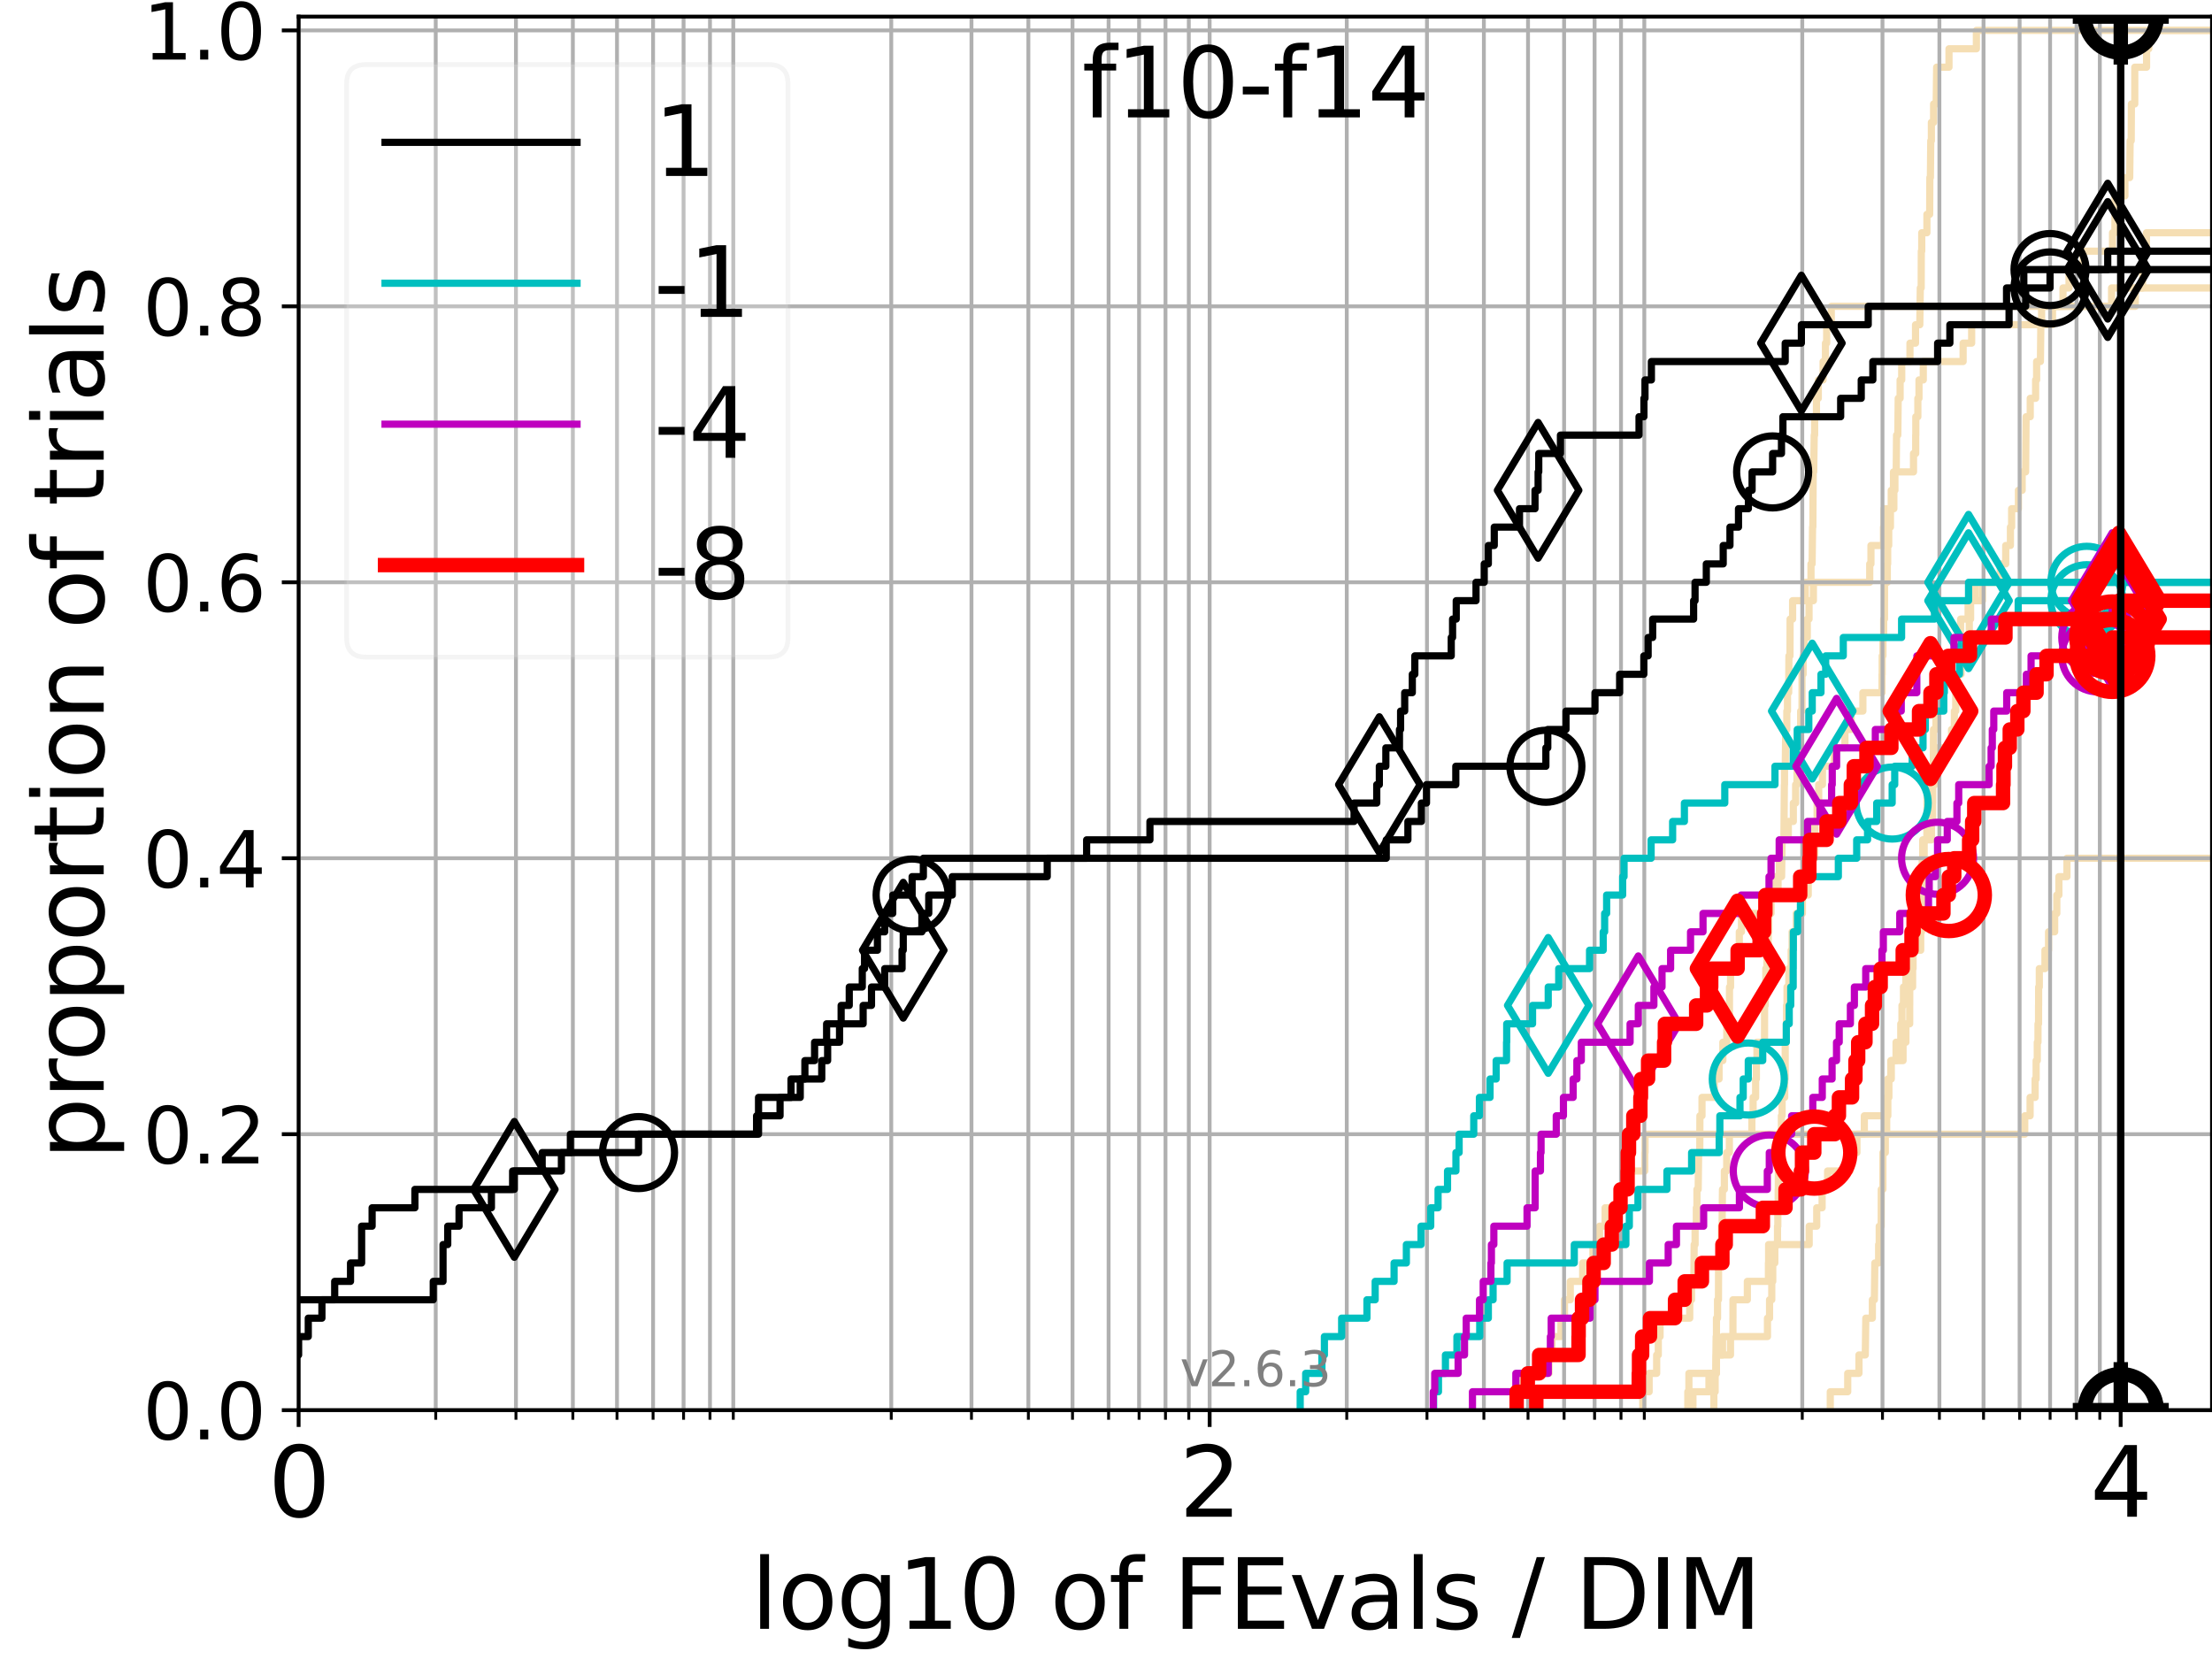 <?xml version="1.0" encoding="utf-8" standalone="no"?>
<!DOCTYPE svg PUBLIC "-//W3C//DTD SVG 1.1//EN"
  "http://www.w3.org/Graphics/SVG/1.1/DTD/svg11.dtd">
<svg xmlns:xlink="http://www.w3.org/1999/xlink" width="460.8pt" height="345.6pt" viewBox="0 0 460.8 345.6" xmlns="http://www.w3.org/2000/svg" version="1.1">
 <defs>
  <style type="text/css">*{stroke-linejoin: round; stroke-linecap: butt}</style>
 </defs>
 <g id="figure_1">
  <g id="patch_1">
   <path d="M 0 345.6 
L 460.8 345.6 
L 460.8 0 
L 0 0 
z
" style="fill: #ffffff"/>
  </g>
  <g id="axes_1">
   <g id="patch_2">
    <path d="M 62.208 293.76 
L 460.8 293.76 
L 460.8 3.456 
L 62.208 3.456 
z
" style="fill: #ffffff"/>
   </g>
   <g id="line2d_1"/>
   <g id="line2d_2">
    <path d="M 351.604 293.76 
L 351.604 289.928 
L 351.83 289.928 
L 351.83 286.095 
L 357.561 286.095 
L 357.561 282.263 
L 358.829 282.263 
L 358.829 278.43 
L 368.197 278.43 
L 368.197 274.598 
L 368.631 274.598 
L 368.631 270.766 
L 369.091 270.766 
L 369.091 266.933 
L 369.296 266.933 
L 369.296 263.101 
L 369.728 263.101 
L 369.728 259.268 
L 370.288 259.268 
L 370.288 255.436 
L 370.354 255.436 
L 370.354 251.604 
L 370.429 251.604 
L 370.429 247.771 
L 370.461 247.771 
L 370.461 243.939 
L 370.816 243.939 
L 370.816 240.106 
L 370.877 240.106 
L 370.877 236.274 
L 371.095 236.274 
L 371.095 232.442 
L 371.246 232.442 
L 371.246 228.609 
L 371.784 228.609 
L 371.784 224.777 
L 371.884 224.777 
L 371.884 220.944 
L 371.89 220.944 
L 371.89 217.112 
L 372.117 217.112 
L 372.117 213.28 
L 372.171 213.28 
L 372.171 209.447 
L 372.271 209.447 
L 372.271 205.615 
L 372.649 205.615 
L 372.649 201.782 
L 373.131 201.782 
L 373.131 197.95 
L 373.328 197.95 
L 373.328 194.118 
L 374.205 194.118 
L 374.205 190.285 
L 375.477 190.285 
L 375.477 186.453 
L 376.687 186.453 
L 376.687 182.621 
L 376.913 182.621 
L 376.913 178.788 
L 378.043 178.788 
L 378.043 174.956 
L 378.057 174.956 
L 378.057 171.123 
L 378.537 171.123 
L 378.537 167.291 
L 378.87 167.291 
L 378.87 163.459 
L 379.645 163.459 
L 379.645 159.626 
L 382.11 159.626 
L 382.11 155.794 
L 384.33 155.794 
L 384.33 151.961 
L 385.624 151.961 
L 385.624 148.129 
L 388.071 148.129 
L 388.071 144.297 
L 392.061 144.297 
L 392.061 140.464 
L 392.093 140.464 
L 392.093 136.632 
L 392.254 136.632 
L 392.254 132.799 
L 392.401 132.799 
L 392.401 128.967 
L 392.574 128.967 
L 392.574 125.135 
L 392.581 125.135 
L 392.581 121.302 
L 393.161 121.302 
L 393.161 117.47 
L 393.238 117.47 
L 393.238 113.637 
L 393.454 113.637 
L 393.454 109.805 
L 393.814 109.805 
L 393.814 105.973 
L 393.983 105.973 
L 393.983 102.14 
L 394.449 102.14 
L 394.449 98.308 
L 398.619 98.308 
L 398.619 94.475 
L 399.077 94.475 
L 399.077 90.643 
L 399.101 90.643 
L 399.101 86.811 
L 399.524 86.811 
L 399.524 82.978 
L 399.762 82.978 
L 399.762 79.146 
L 400.656 79.146 
L 400.656 75.313 
L 408.955 75.313 
L 408.955 71.481 
L 410.733 71.481 
L 410.733 67.649 
L 425.3 67.649 
L 425.3 63.816 
L 439.877 63.816 
L 439.877 59.984 
L 439.877 59.984 
L 439.877 59.984 
L 460.8 59.984 
" clip-path="url(#paa1c24e2c7)" style="fill: none; stroke: #f5deb3; stroke-width: 1.5; stroke-linecap: square"/>
   </g>
   <g id="line2d_3"/>
   <g id="line2d_4"/>
   <g id="line2d_5">
    <path d="M 342.216 293.76 
L 342.216 289.928 
L 343.546 289.928 
L 343.546 286.095 
L 345.111 286.095 
L 345.111 282.263 
L 345.454 282.263 
L 345.454 278.43 
L 345.823 278.43 
L 345.823 274.598 
L 352.005 274.598 
L 352.005 270.766 
L 352.372 270.766 
L 352.372 266.933 
L 352.864 266.933 
L 352.925 259.268 
L 353.12 259.268 
L 353.12 255.436 
L 353.377 255.436 
L 353.377 251.604 
L 353.505 251.604 
L 353.505 247.771 
L 353.762 247.771 
L 353.858 240.106 
L 354.096 240.106 
L 354.121 232.442 
L 354.559 232.442 
L 354.559 228.609 
L 357.128 228.609 
L 357.128 224.777 
L 358.111 224.777 
L 358.111 220.944 
L 358.902 220.944 
L 358.902 217.112 
L 359.721 217.112 
L 359.721 213.28 
L 360.269 213.28 
L 360.287 205.615 
L 360.507 205.615 
L 360.507 201.782 
L 361.471 201.782 
L 361.471 197.95 
L 362.328 197.95 
L 362.328 194.118 
L 362.782 194.118 
L 362.782 190.285 
L 367.431 190.285 
L 367.431 186.453 
L 369.43 186.453 
L 369.43 182.621 
L 371.142 182.621 
L 371.25 174.956 
L 371.619 174.956 
L 371.717 163.459 
L 371.747 163.459 
L 371.747 159.626 
L 371.903 159.626 
L 371.995 151.961 
L 372.226 151.961 
L 372.226 148.129 
L 372.363 148.129 
L 372.363 144.297 
L 372.614 144.297 
L 372.665 136.632 
L 372.889 136.632 
L 372.908 128.967 
L 373.434 128.967 
L 373.434 125.135 
L 376.077 125.135 
L 376.077 121.302 
L 377.263 121.302 
L 377.263 117.47 
L 377.495 117.47 
L 377.592 109.805 
L 377.65 109.805 
L 377.724 98.308 
L 377.827 98.308 
L 377.935 90.643 
L 378.024 90.643 
L 378.024 86.811 
L 378.4 86.811 
L 378.4 82.978 
L 378.786 82.978 
L 378.786 79.146 
L 379.785 79.146 
L 379.785 75.313 
L 380.276 75.313 
L 380.276 71.481 
L 380.529 71.481 
L 380.529 67.649 
L 381.487 67.649 
L 381.487 63.816 
L 444.82 63.816 
L 444.82 59.984 
L 446.342 59.984 
L 446.342 56.151 
L 446.597 56.151 
L 446.597 52.319 
L 447.14 52.319 
L 447.14 48.487 
L 461.8 48.487 
L 461.8 48.487 
" clip-path="url(#paa1c24e2c7)" style="fill: none; stroke: #f5deb3; stroke-width: 1.5; stroke-linecap: square"/>
   </g>
   <g id="line2d_6">
    <path clip-path="url(#paa1c24e2c7)" style="fill: none; stroke: #f5deb3; stroke-width: 1.5; stroke-linecap: square"/>
   </g>
   <g id="line2d_7"/>
   <g id="line2d_8"/>
   <g id="line2d_9"/>
   <g id="line2d_10"/>
   <g id="line2d_11">
    <path clip-path="url(#paa1c24e2c7)" style="fill: none; stroke: #f5deb3; stroke-width: 1.5; stroke-linecap: square"/>
   </g>
   <g id="line2d_12"/>
   <g id="line2d_13">
    <path d="M 315.742 293.76 
L 315.742 289.928 
L 317.012 289.928 
L 317.012 286.095 
L 322.689 286.095 
L 322.689 282.263 
L 323.311 282.263 
L 323.311 278.43 
L 325.17 278.43 
L 325.17 274.598 
L 325.914 274.598 
L 325.914 270.766 
L 327.116 270.766 
L 327.116 266.933 
L 329.698 266.933 
L 329.698 263.101 
L 331.837 263.101 
L 331.837 259.268 
L 333.216 259.268 
L 333.216 255.436 
L 334.376 255.436 
L 334.376 251.604 
L 337.569 251.604 
L 337.569 247.771 
L 338.523 247.771 
L 338.523 243.939 
L 342.64 243.939 
L 342.64 240.106 
L 342.691 240.106 
L 342.691 236.274 
L 388.376 236.274 
L 388.376 232.442 
L 392.982 232.442 
L 392.982 228.609 
L 393.256 228.609 
L 393.256 224.777 
L 393.895 224.777 
L 393.895 220.944 
L 396.441 220.944 
L 396.441 217.112 
L 397.038 217.112 
L 397.038 213.28 
L 397.824 213.28 
L 397.824 209.447 
L 397.832 209.447 
L 397.832 205.615 
L 398.431 205.615 
L 398.431 201.782 
L 398.524 201.782 
L 398.524 197.95 
L 400.116 197.95 
L 400.116 194.118 
L 400.28 194.118 
L 400.28 190.285 
L 400.43 190.285 
L 400.43 186.453 
L 400.452 186.453 
L 400.452 182.621 
L 400.728 182.621 
L 400.728 178.788 
L 400.836 178.788 
L 400.836 174.956 
L 402.357 174.956 
L 402.357 171.123 
L 402.578 171.123 
L 402.578 167.291 
L 402.606 167.291 
L 402.606 163.459 
L 403.058 163.459 
L 403.058 159.626 
L 403.171 159.626 
L 403.171 155.794 
L 406.539 155.794 
L 406.539 151.961 
L 407.133 151.961 
L 407.133 148.129 
L 407.418 148.129 
L 407.418 144.297 
L 407.75 144.297 
L 407.75 140.464 
L 408.52 140.464 
L 408.52 136.632 
L 409.618 136.632 
L 409.618 132.799 
L 410.241 132.799 
L 410.241 128.967 
L 410.513 128.967 
L 410.513 125.135 
L 411.513 125.135 
L 411.513 121.302 
L 411.513 121.302 
L 411.513 121.302 
L 460.8 121.302 
" clip-path="url(#paa1c24e2c7)" style="fill: none; stroke: #f5deb3; stroke-width: 1.5; stroke-linecap: square"/>
   </g>
   <g id="line2d_14"/>
   <g id="line2d_15"/>
   <g id="line2d_16"/>
   <g id="line2d_17">
    <path d="M 381.28 293.76 
L 381.28 289.928 
L 384.914 289.928 
L 384.914 286.095 
L 387.253 286.095 
L 387.253 282.263 
L 388.575 282.263 
L 388.683 274.598 
L 390.044 274.598 
L 390.044 270.766 
L 390.469 270.766 
L 390.561 263.101 
L 391.353 263.101 
L 391.353 259.268 
L 391.479 259.268 
L 391.479 255.436 
L 391.889 255.436 
L 391.903 247.771 
L 392.24 247.771 
L 392.246 240.106 
L 392.744 240.106 
L 392.744 236.274 
L 393.029 236.274 
L 393.029 232.442 
L 393.271 232.442 
L 393.271 228.609 
L 393.492 228.609 
L 393.492 224.777 
L 393.986 224.777 
L 393.986 220.944 
L 394.985 220.944 
L 394.985 217.112 
L 395.965 217.112 
L 395.965 213.28 
L 396.215 213.28 
L 396.215 209.447 
L 396.527 209.447 
L 396.527 205.615 
L 397.031 205.615 
L 397.031 201.782 
L 397.286 201.782 
L 397.286 197.95 
L 397.65 197.95 
L 397.65 194.118 
L 400.183 194.118 
L 400.213 186.453 
L 400.365 186.453 
L 400.432 178.788 
L 400.537 178.788 
L 400.537 174.956 
L 401.399 174.956 
L 401.456 163.459 
L 402.542 163.459 
L 402.542 159.626 
L 402.743 159.626 
L 402.788 151.961 
L 403.297 151.961 
L 403.297 148.129 
L 404.075 148.129 
L 404.075 144.297 
L 404.533 144.297 
L 404.533 140.464 
L 405.734 140.464 
L 405.734 136.632 
L 407.538 136.632 
L 407.538 132.799 
L 408.431 132.799 
L 408.431 128.967 
L 409.993 128.967 
L 409.993 125.135 
L 413 125.135 
L 413 121.302 
L 416.685 121.302 
L 416.685 117.47 
L 417.83 117.47 
L 417.83 113.637 
L 418.808 113.637 
L 418.808 109.805 
L 419.06 109.805 
L 419.06 105.973 
L 420.478 105.973 
L 420.478 102.14 
L 421.254 102.14 
L 421.254 98.308 
L 421.972 98.308 
L 422.072 86.811 
L 422.935 86.811 
L 422.935 82.978 
L 424.056 82.978 
L 424.056 79.146 
L 424.268 79.146 
L 424.268 75.313 
L 425.056 75.313 
L 425.146 67.649 
L 427.571 67.649 
L 427.571 63.816 
L 429.76 63.816 
L 429.76 59.984 
L 431.018 59.984 
L 431.018 56.151 
L 433.929 56.151 
L 433.929 52.319 
L 440.076 52.319 
L 440.076 48.487 
L 440.578 48.487 
L 440.589 40.822 
L 442.659 40.822 
L 442.659 36.989 
L 443.657 36.989 
L 443.746 29.325 
L 443.968 29.325 
L 444.01 21.66 
L 444.713 21.66 
L 444.714 13.995 
L 447.172 13.995 
L 447.172 10.163 
L 447.627 10.163 
L 447.627 6.33 
L 447.627 6.33 
L 460.8 6.33 
L 460.8 6.33 
" clip-path="url(#paa1c24e2c7)" style="fill: none; stroke: #f5deb3; stroke-width: 1.5; stroke-linecap: square"/>
   </g>
   <g id="line2d_18">
    <path d="M 352.669 293.76 
L 352.669 289.928 
L 356.01 289.928 
L 356.01 286.095 
L 357.553 286.095 
L 357.553 282.263 
L 360.491 282.263 
L 360.491 278.43 
L 361.002 278.43 
L 361.002 274.598 
L 361.01 274.598 
L 361.01 270.766 
L 364.004 270.766 
L 364.004 266.933 
L 368.395 266.933 
L 368.395 263.101 
L 368.434 263.101 
L 368.434 259.268 
L 376.884 259.268 
L 376.884 255.436 
L 378.457 255.436 
L 378.457 251.604 
L 379.579 251.604 
L 379.579 247.771 
L 380.723 247.771 
L 380.723 243.939 
L 385.394 243.939 
L 385.394 240.106 
L 386.832 240.106 
L 386.832 236.274 
L 421.791 236.274 
L 421.791 232.442 
L 422.906 232.442 
L 422.906 228.609 
L 423.954 228.609 
L 423.954 224.777 
L 424.166 224.777 
L 424.166 220.944 
L 424.403 220.944 
L 424.403 217.112 
L 424.553 217.112 
L 424.553 213.28 
L 424.669 213.28 
L 424.669 209.447 
L 424.684 209.447 
L 424.684 205.615 
L 424.824 205.615 
L 424.824 201.782 
L 426 201.782 
L 426 197.95 
L 426.753 197.95 
L 426.753 194.118 
L 428.025 194.118 
L 428.025 190.285 
L 428.471 190.285 
L 428.471 186.453 
L 428.904 186.453 
L 428.904 182.621 
L 430.583 182.621 
L 430.583 178.788 
L 430.583 178.788 
L 430.583 178.788 
L 460.8 178.788 
" clip-path="url(#paa1c24e2c7)" style="fill: none; stroke: #f5deb3; stroke-width: 1.5; stroke-linecap: square"/>
   </g>
   <g id="line2d_19">
    <path d="M 357.025 293.76 
L 357.025 289.928 
L 357.299 289.928 
L 357.299 286.095 
L 357.417 286.095 
L 357.503 278.43 
L 357.569 278.43 
L 357.569 274.598 
L 357.795 274.598 
L 357.795 270.766 
L 357.985 270.766 
L 358.013 263.101 
L 358.481 263.101 
L 358.481 259.268 
L 358.602 259.268 
L 358.602 255.436 
L 358.738 255.436 
L 358.824 247.771 
L 359.216 247.771 
L 359.216 243.939 
L 359.707 243.939 
L 359.707 240.106 
L 360.258 240.106 
L 360.258 236.274 
L 364.947 236.274 
L 364.947 232.442 
L 365.205 232.442 
L 365.205 228.609 
L 365.729 228.609 
L 365.729 224.777 
L 365.886 224.777 
L 365.886 220.944 
L 366.006 220.944 
L 366.006 217.112 
L 367.585 217.112 
L 367.594 209.447 
L 367.731 209.447 
L 367.731 205.615 
L 367.85 205.615 
L 367.85 201.782 
L 368.083 201.782 
L 368.083 197.95 
L 368.36 197.95 
L 368.36 194.118 
L 368.484 194.118 
L 368.484 190.285 
L 368.947 190.285 
L 368.947 186.453 
L 370.402 186.453 
L 370.402 182.621 
L 370.675 182.621 
L 370.675 178.788 
L 370.896 178.788 
L 370.896 174.956 
L 372.539 174.956 
L 372.539 171.123 
L 373.583 171.123 
L 373.583 167.291 
L 374.064 167.291 
L 374.064 163.459 
L 374.349 163.459 
L 374.357 155.794 
L 374.697 155.794 
L 374.697 151.961 
L 375.112 151.961 
L 375.112 148.129 
L 375.388 148.129 
L 375.395 140.464 
L 375.618 140.464 
L 375.618 136.632 
L 375.816 136.632 
L 375.816 132.799 
L 376.492 132.799 
L 376.492 128.967 
L 376.856 128.967 
L 376.856 125.135 
L 377.763 125.135 
L 377.763 121.302 
L 389.498 121.302 
L 389.498 117.47 
L 389.754 117.47 
L 389.754 113.637 
L 392.364 113.637 
L 392.364 109.805 
L 392.477 109.805 
L 392.477 105.973 
L 394.525 105.973 
L 394.525 102.14 
L 394.744 102.14 
L 394.744 98.308 
L 395.014 98.308 
L 395.087 90.643 
L 395.349 90.643 
L 395.431 82.978 
L 395.829 82.978 
L 395.829 79.146 
L 396.163 79.146 
L 396.163 75.313 
L 397.88 75.313 
L 397.88 71.481 
L 399.04 71.481 
L 399.04 67.649 
L 399.928 67.649 
L 400.032 59.984 
L 400.217 59.984 
L 400.242 52.319 
L 400.334 52.319 
L 400.334 48.487 
L 401.41 48.487 
L 401.41 44.654 
L 401.985 44.654 
L 402.023 36.989 
L 402.135 36.989 
L 402.213 29.325 
L 402.342 29.325 
L 402.342 25.492 
L 402.806 25.492 
L 402.806 21.66 
L 403.342 21.66 
L 403.44 13.995 
L 406.011 13.995 
L 406.011 10.163 
L 411.718 10.163 
L 411.718 6.33 
L 411.718 6.33 
L 460.8 6.33 
L 460.8 6.33 
" clip-path="url(#paa1c24e2c7)" style="fill: none; stroke: #f5deb3; stroke-width: 1.5; stroke-linecap: square"/>
   </g>
   <g id="line2d_20"/>
   <g id="matplotlib.axis_1">
    <g id="xtick_1">
     <g id="line2d_21">
      <path d="M 62.208 293.76 
L 62.208 3.456 
" clip-path="url(#paa1c24e2c7)" style="fill: none; stroke: #b0b0b0; stroke-width: 0.8; stroke-linecap: square"/>
     </g>
     <g id="line2d_22">
      <defs>
       <path id="m84979b5a18" d="M 0 0 
L 0 3.5 
" style="stroke: #000000; stroke-width: 0.8"/>
      </defs>
      <g>
       <use xlink:href="#m84979b5a18" x="62.208" y="293.76" style="stroke: #000000; stroke-width: 0.8"/>
      </g>
     </g>
     <g id="text_1">
      <!-- 0 -->
      <g transform="translate(55.846 315.957) scale(0.2 -0.2)">
       <defs>
        <path id="DejaVuSans-30" d="M 2034 4250 
Q 1547 4250 1301 3770 
Q 1056 3291 1056 2328 
Q 1056 1369 1301 889 
Q 1547 409 2034 409 
Q 2525 409 2770 889 
Q 3016 1369 3016 2328 
Q 3016 3291 2770 3770 
Q 2525 4250 2034 4250 
z
M 2034 4750 
Q 2819 4750 3233 4129 
Q 3647 3509 3647 2328 
Q 3647 1150 3233 529 
Q 2819 -91 2034 -91 
Q 1250 -91 836 529 
Q 422 1150 422 2328 
Q 422 3509 836 4129 
Q 1250 4750 2034 4750 
z
" transform="scale(0.016)"/>
       </defs>
       <use xlink:href="#DejaVuSans-30"/>
      </g>
     </g>
    </g>
    <g id="xtick_2">
     <g id="line2d_23">
      <path d="M 251.99 293.76 
L 251.99 3.456 
" clip-path="url(#paa1c24e2c7)" style="fill: none; stroke: #b0b0b0; stroke-width: 0.8; stroke-linecap: square"/>
     </g>
     <g id="line2d_24">
      <g>
       <use xlink:href="#m84979b5a18" x="251.99" y="293.76" style="stroke: #000000; stroke-width: 0.8"/>
      </g>
     </g>
     <g id="text_2">
      <!-- 2 -->
      <g transform="translate(245.628 315.957) scale(0.2 -0.2)">
       <defs>
        <path id="DejaVuSans-32" d="M 1228 531 
L 3431 531 
L 3431 0 
L 469 0 
L 469 531 
Q 828 903 1448 1529 
Q 2069 2156 2228 2338 
Q 2531 2678 2651 2914 
Q 2772 3150 2772 3378 
Q 2772 3750 2511 3984 
Q 2250 4219 1831 4219 
Q 1534 4219 1204 4116 
Q 875 4013 500 3803 
L 500 4441 
Q 881 4594 1212 4672 
Q 1544 4750 1819 4750 
Q 2544 4750 2975 4387 
Q 3406 4025 3406 3419 
Q 3406 3131 3298 2873 
Q 3191 2616 2906 2266 
Q 2828 2175 2409 1742 
Q 1991 1309 1228 531 
z
" transform="scale(0.016)"/>
       </defs>
       <use xlink:href="#DejaVuSans-32"/>
      </g>
     </g>
    </g>
    <g id="xtick_3">
     <g id="line2d_25">
      <path d="M 441.772 293.76 
L 441.772 3.456 
" clip-path="url(#paa1c24e2c7)" style="fill: none; stroke: #b0b0b0; stroke-width: 0.8; stroke-linecap: square"/>
     </g>
     <g id="line2d_26">
      <g>
       <use xlink:href="#m84979b5a18" x="441.772" y="293.76" style="stroke: #000000; stroke-width: 0.8"/>
      </g>
     </g>
     <g id="text_3">
      <!-- 4 -->
      <g transform="translate(435.41 315.957) scale(0.2 -0.2)">
       <defs>
        <path id="DejaVuSans-34" d="M 2419 4116 
L 825 1625 
L 2419 1625 
L 2419 4116 
z
M 2253 4666 
L 3047 4666 
L 3047 1625 
L 3713 1625 
L 3713 1100 
L 3047 1100 
L 3047 0 
L 2419 0 
L 2419 1100 
L 313 1100 
L 313 1709 
L 2253 4666 
z
" transform="scale(0.016)"/>
       </defs>
       <use xlink:href="#DejaVuSans-34"/>
      </g>
     </g>
    </g>
    <g id="xtick_4">
     <g id="line2d_27">
      <path d="M 90.773 293.76 
L 90.773 3.456 
" clip-path="url(#paa1c24e2c7)" style="fill: none; stroke: #b0b0b0; stroke-width: 0.8; stroke-linecap: square"/>
     </g>
     <g id="line2d_28">
      <defs>
       <path id="m9e8d4609d0" d="M 0 0 
L 0 2 
" style="stroke: #000000; stroke-width: 0.6"/>
      </defs>
      <g>
       <use xlink:href="#m9e8d4609d0" x="90.773" y="293.76" style="stroke: #000000; stroke-width: 0.6"/>
      </g>
     </g>
    </g>
    <g id="xtick_5">
     <g id="line2d_29">
      <path d="M 107.483 293.76 
L 107.483 3.456 
" clip-path="url(#paa1c24e2c7)" style="fill: none; stroke: #b0b0b0; stroke-width: 0.8; stroke-linecap: square"/>
     </g>
     <g id="line2d_30">
      <g>
       <use xlink:href="#m9e8d4609d0" x="107.483" y="293.76" style="stroke: #000000; stroke-width: 0.6"/>
      </g>
     </g>
    </g>
    <g id="xtick_6">
     <g id="line2d_31">
      <path d="M 119.338 293.76 
L 119.338 3.456 
" clip-path="url(#paa1c24e2c7)" style="fill: none; stroke: #b0b0b0; stroke-width: 0.8; stroke-linecap: square"/>
     </g>
     <g id="line2d_32">
      <g>
       <use xlink:href="#m9e8d4609d0" x="119.338" y="293.76" style="stroke: #000000; stroke-width: 0.6"/>
      </g>
     </g>
    </g>
    <g id="xtick_7">
     <g id="line2d_33">
      <path d="M 128.534 293.76 
L 128.534 3.456 
" clip-path="url(#paa1c24e2c7)" style="fill: none; stroke: #b0b0b0; stroke-width: 0.8; stroke-linecap: square"/>
     </g>
     <g id="line2d_34">
      <g>
       <use xlink:href="#m9e8d4609d0" x="128.534" y="293.76" style="stroke: #000000; stroke-width: 0.6"/>
      </g>
     </g>
    </g>
    <g id="xtick_8">
     <g id="line2d_35">
      <path d="M 136.048 293.76 
L 136.048 3.456 
" clip-path="url(#paa1c24e2c7)" style="fill: none; stroke: #b0b0b0; stroke-width: 0.8; stroke-linecap: square"/>
     </g>
     <g id="line2d_36">
      <g>
       <use xlink:href="#m9e8d4609d0" x="136.048" y="293.76" style="stroke: #000000; stroke-width: 0.6"/>
      </g>
     </g>
    </g>
    <g id="xtick_9">
     <g id="line2d_37">
      <path d="M 142.4 293.76 
L 142.4 3.456 
" clip-path="url(#paa1c24e2c7)" style="fill: none; stroke: #b0b0b0; stroke-width: 0.8; stroke-linecap: square"/>
     </g>
     <g id="line2d_38">
      <g>
       <use xlink:href="#m9e8d4609d0" x="142.4" y="293.76" style="stroke: #000000; stroke-width: 0.6"/>
      </g>
     </g>
    </g>
    <g id="xtick_10">
     <g id="line2d_39">
      <path d="M 147.903 293.76 
L 147.903 3.456 
" clip-path="url(#paa1c24e2c7)" style="fill: none; stroke: #b0b0b0; stroke-width: 0.8; stroke-linecap: square"/>
     </g>
     <g id="line2d_40">
      <g>
       <use xlink:href="#m9e8d4609d0" x="147.903" y="293.76" style="stroke: #000000; stroke-width: 0.6"/>
      </g>
     </g>
    </g>
    <g id="xtick_11">
     <g id="line2d_41">
      <path d="M 152.757 293.76 
L 152.757 3.456 
" clip-path="url(#paa1c24e2c7)" style="fill: none; stroke: #b0b0b0; stroke-width: 0.8; stroke-linecap: square"/>
     </g>
     <g id="line2d_42">
      <g>
       <use xlink:href="#m9e8d4609d0" x="152.757" y="293.76" style="stroke: #000000; stroke-width: 0.6"/>
      </g>
     </g>
    </g>
    <g id="xtick_12">
     <g id="line2d_43">
      <path d="M 185.664 293.76 
L 185.664 3.456 
" clip-path="url(#paa1c24e2c7)" style="fill: none; stroke: #b0b0b0; stroke-width: 0.8; stroke-linecap: square"/>
     </g>
     <g id="line2d_44">
      <g>
       <use xlink:href="#m9e8d4609d0" x="185.664" y="293.76" style="stroke: #000000; stroke-width: 0.6"/>
      </g>
     </g>
    </g>
    <g id="xtick_13">
     <g id="line2d_45">
      <path d="M 202.374 293.76 
L 202.374 3.456 
" clip-path="url(#paa1c24e2c7)" style="fill: none; stroke: #b0b0b0; stroke-width: 0.8; stroke-linecap: square"/>
     </g>
     <g id="line2d_46">
      <g>
       <use xlink:href="#m9e8d4609d0" x="202.374" y="293.76" style="stroke: #000000; stroke-width: 0.6"/>
      </g>
     </g>
    </g>
    <g id="xtick_14">
     <g id="line2d_47">
      <path d="M 214.229 293.76 
L 214.229 3.456 
" clip-path="url(#paa1c24e2c7)" style="fill: none; stroke: #b0b0b0; stroke-width: 0.8; stroke-linecap: square"/>
     </g>
     <g id="line2d_48">
      <g>
       <use xlink:href="#m9e8d4609d0" x="214.229" y="293.76" style="stroke: #000000; stroke-width: 0.6"/>
      </g>
     </g>
    </g>
    <g id="xtick_15">
     <g id="line2d_49">
      <path d="M 223.425 293.76 
L 223.425 3.456 
" clip-path="url(#paa1c24e2c7)" style="fill: none; stroke: #b0b0b0; stroke-width: 0.8; stroke-linecap: square"/>
     </g>
     <g id="line2d_50">
      <g>
       <use xlink:href="#m9e8d4609d0" x="223.425" y="293.76" style="stroke: #000000; stroke-width: 0.6"/>
      </g>
     </g>
    </g>
    <g id="xtick_16">
     <g id="line2d_51">
      <path d="M 230.939 293.76 
L 230.939 3.456 
" clip-path="url(#paa1c24e2c7)" style="fill: none; stroke: #b0b0b0; stroke-width: 0.8; stroke-linecap: square"/>
     </g>
     <g id="line2d_52">
      <g>
       <use xlink:href="#m9e8d4609d0" x="230.939" y="293.76" style="stroke: #000000; stroke-width: 0.6"/>
      </g>
     </g>
    </g>
    <g id="xtick_17">
     <g id="line2d_53">
      <path d="M 237.291 293.76 
L 237.291 3.456 
" clip-path="url(#paa1c24e2c7)" style="fill: none; stroke: #b0b0b0; stroke-width: 0.8; stroke-linecap: square"/>
     </g>
     <g id="line2d_54">
      <g>
       <use xlink:href="#m9e8d4609d0" x="237.291" y="293.76" style="stroke: #000000; stroke-width: 0.6"/>
      </g>
     </g>
    </g>
    <g id="xtick_18">
     <g id="line2d_55">
      <path d="M 242.794 293.76 
L 242.794 3.456 
" clip-path="url(#paa1c24e2c7)" style="fill: none; stroke: #b0b0b0; stroke-width: 0.8; stroke-linecap: square"/>
     </g>
     <g id="line2d_56">
      <g>
       <use xlink:href="#m9e8d4609d0" x="242.794" y="293.76" style="stroke: #000000; stroke-width: 0.6"/>
      </g>
     </g>
    </g>
    <g id="xtick_19">
     <g id="line2d_57">
      <path d="M 247.648 293.76 
L 247.648 3.456 
" clip-path="url(#paa1c24e2c7)" style="fill: none; stroke: #b0b0b0; stroke-width: 0.8; stroke-linecap: square"/>
     </g>
     <g id="line2d_58">
      <g>
       <use xlink:href="#m9e8d4609d0" x="247.648" y="293.76" style="stroke: #000000; stroke-width: 0.6"/>
      </g>
     </g>
    </g>
    <g id="xtick_20">
     <g id="line2d_59">
      <path d="M 280.555 293.76 
L 280.555 3.456 
" clip-path="url(#paa1c24e2c7)" style="fill: none; stroke: #b0b0b0; stroke-width: 0.8; stroke-linecap: square"/>
     </g>
     <g id="line2d_60">
      <g>
       <use xlink:href="#m9e8d4609d0" x="280.555" y="293.76" style="stroke: #000000; stroke-width: 0.6"/>
      </g>
     </g>
    </g>
    <g id="xtick_21">
     <g id="line2d_61">
      <path d="M 297.265 293.76 
L 297.265 3.456 
" clip-path="url(#paa1c24e2c7)" style="fill: none; stroke: #b0b0b0; stroke-width: 0.8; stroke-linecap: square"/>
     </g>
     <g id="line2d_62">
      <g>
       <use xlink:href="#m9e8d4609d0" x="297.265" y="293.76" style="stroke: #000000; stroke-width: 0.6"/>
      </g>
     </g>
    </g>
    <g id="xtick_22">
     <g id="line2d_63">
      <path d="M 309.12 293.76 
L 309.12 3.456 
" clip-path="url(#paa1c24e2c7)" style="fill: none; stroke: #b0b0b0; stroke-width: 0.8; stroke-linecap: square"/>
     </g>
     <g id="line2d_64">
      <g>
       <use xlink:href="#m9e8d4609d0" x="309.12" y="293.76" style="stroke: #000000; stroke-width: 0.6"/>
      </g>
     </g>
    </g>
    <g id="xtick_23">
     <g id="line2d_65">
      <path d="M 318.316 293.76 
L 318.316 3.456 
" clip-path="url(#paa1c24e2c7)" style="fill: none; stroke: #b0b0b0; stroke-width: 0.8; stroke-linecap: square"/>
     </g>
     <g id="line2d_66">
      <g>
       <use xlink:href="#m9e8d4609d0" x="318.316" y="293.76" style="stroke: #000000; stroke-width: 0.6"/>
      </g>
     </g>
    </g>
    <g id="xtick_24">
     <g id="line2d_67">
      <path d="M 325.83 293.76 
L 325.83 3.456 
" clip-path="url(#paa1c24e2c7)" style="fill: none; stroke: #b0b0b0; stroke-width: 0.8; stroke-linecap: square"/>
     </g>
     <g id="line2d_68">
      <g>
       <use xlink:href="#m9e8d4609d0" x="325.83" y="293.76" style="stroke: #000000; stroke-width: 0.6"/>
      </g>
     </g>
    </g>
    <g id="xtick_25">
     <g id="line2d_69">
      <path d="M 332.183 293.76 
L 332.183 3.456 
" clip-path="url(#paa1c24e2c7)" style="fill: none; stroke: #b0b0b0; stroke-width: 0.8; stroke-linecap: square"/>
     </g>
     <g id="line2d_70">
      <g>
       <use xlink:href="#m9e8d4609d0" x="332.183" y="293.76" style="stroke: #000000; stroke-width: 0.6"/>
      </g>
     </g>
    </g>
    <g id="xtick_26">
     <g id="line2d_71">
      <path d="M 337.685 293.76 
L 337.685 3.456 
" clip-path="url(#paa1c24e2c7)" style="fill: none; stroke: #b0b0b0; stroke-width: 0.8; stroke-linecap: square"/>
     </g>
     <g id="line2d_72">
      <g>
       <use xlink:href="#m9e8d4609d0" x="337.685" y="293.76" style="stroke: #000000; stroke-width: 0.6"/>
      </g>
     </g>
    </g>
    <g id="xtick_27">
     <g id="line2d_73">
      <path d="M 342.539 293.76 
L 342.539 3.456 
" clip-path="url(#paa1c24e2c7)" style="fill: none; stroke: #b0b0b0; stroke-width: 0.8; stroke-linecap: square"/>
     </g>
     <g id="line2d_74">
      <g>
       <use xlink:href="#m9e8d4609d0" x="342.539" y="293.76" style="stroke: #000000; stroke-width: 0.6"/>
      </g>
     </g>
    </g>
    <g id="xtick_28">
     <g id="line2d_75">
      <path d="M 375.446 293.76 
L 375.446 3.456 
" clip-path="url(#paa1c24e2c7)" style="fill: none; stroke: #b0b0b0; stroke-width: 0.8; stroke-linecap: square"/>
     </g>
     <g id="line2d_76">
      <g>
       <use xlink:href="#m9e8d4609d0" x="375.446" y="293.76" style="stroke: #000000; stroke-width: 0.6"/>
      </g>
     </g>
    </g>
    <g id="xtick_29">
     <g id="line2d_77">
      <path d="M 392.156 293.76 
L 392.156 3.456 
" clip-path="url(#paa1c24e2c7)" style="fill: none; stroke: #b0b0b0; stroke-width: 0.8; stroke-linecap: square"/>
     </g>
     <g id="line2d_78">
      <g>
       <use xlink:href="#m9e8d4609d0" x="392.156" y="293.76" style="stroke: #000000; stroke-width: 0.6"/>
      </g>
     </g>
    </g>
    <g id="xtick_30">
     <g id="line2d_79">
      <path d="M 404.012 293.76 
L 404.012 3.456 
" clip-path="url(#paa1c24e2c7)" style="fill: none; stroke: #b0b0b0; stroke-width: 0.8; stroke-linecap: square"/>
     </g>
     <g id="line2d_80">
      <g>
       <use xlink:href="#m9e8d4609d0" x="404.012" y="293.76" style="stroke: #000000; stroke-width: 0.6"/>
      </g>
     </g>
    </g>
    <g id="xtick_31">
     <g id="line2d_81">
      <path d="M 413.207 293.76 
L 413.207 3.456 
" clip-path="url(#paa1c24e2c7)" style="fill: none; stroke: #b0b0b0; stroke-width: 0.8; stroke-linecap: square"/>
     </g>
     <g id="line2d_82">
      <g>
       <use xlink:href="#m9e8d4609d0" x="413.207" y="293.76" style="stroke: #000000; stroke-width: 0.6"/>
      </g>
     </g>
    </g>
    <g id="xtick_32">
     <g id="line2d_83">
      <path d="M 420.721 293.76 
L 420.721 3.456 
" clip-path="url(#paa1c24e2c7)" style="fill: none; stroke: #b0b0b0; stroke-width: 0.8; stroke-linecap: square"/>
     </g>
     <g id="line2d_84">
      <g>
       <use xlink:href="#m9e8d4609d0" x="420.721" y="293.76" style="stroke: #000000; stroke-width: 0.6"/>
      </g>
     </g>
    </g>
    <g id="xtick_33">
     <g id="line2d_85">
      <path d="M 427.074 293.76 
L 427.074 3.456 
" clip-path="url(#paa1c24e2c7)" style="fill: none; stroke: #b0b0b0; stroke-width: 0.8; stroke-linecap: square"/>
     </g>
     <g id="line2d_86">
      <g>
       <use xlink:href="#m9e8d4609d0" x="427.074" y="293.76" style="stroke: #000000; stroke-width: 0.6"/>
      </g>
     </g>
    </g>
    <g id="xtick_34">
     <g id="line2d_87">
      <path d="M 432.577 293.76 
L 432.577 3.456 
" clip-path="url(#paa1c24e2c7)" style="fill: none; stroke: #b0b0b0; stroke-width: 0.8; stroke-linecap: square"/>
     </g>
     <g id="line2d_88">
      <g>
       <use xlink:href="#m9e8d4609d0" x="432.577" y="293.76" style="stroke: #000000; stroke-width: 0.6"/>
      </g>
     </g>
    </g>
    <g id="xtick_35">
     <g id="line2d_89">
      <path d="M 437.43 293.76 
L 437.43 3.456 
" clip-path="url(#paa1c24e2c7)" style="fill: none; stroke: #b0b0b0; stroke-width: 0.8; stroke-linecap: square"/>
     </g>
     <g id="line2d_90">
      <g>
       <use xlink:href="#m9e8d4609d0" x="437.43" y="293.76" style="stroke: #000000; stroke-width: 0.6"/>
      </g>
     </g>
    </g>
    <g id="text_4">
     <!-- log10 of FEvals / DIM -->
     <g transform="translate(156.431 339.313) scale(0.2 -0.2)">
      <defs>
       <path id="DejaVuSans-6c" d="M 603 4863 
L 1178 4863 
L 1178 0 
L 603 0 
L 603 4863 
z
" transform="scale(0.016)"/>
       <path id="DejaVuSans-6f" d="M 1959 3097 
Q 1497 3097 1228 2736 
Q 959 2375 959 1747 
Q 959 1119 1226 758 
Q 1494 397 1959 397 
Q 2419 397 2687 759 
Q 2956 1122 2956 1747 
Q 2956 2369 2687 2733 
Q 2419 3097 1959 3097 
z
M 1959 3584 
Q 2709 3584 3137 3096 
Q 3566 2609 3566 1747 
Q 3566 888 3137 398 
Q 2709 -91 1959 -91 
Q 1206 -91 779 398 
Q 353 888 353 1747 
Q 353 2609 779 3096 
Q 1206 3584 1959 3584 
z
" transform="scale(0.016)"/>
       <path id="DejaVuSans-67" d="M 2906 1791 
Q 2906 2416 2648 2759 
Q 2391 3103 1925 3103 
Q 1463 3103 1205 2759 
Q 947 2416 947 1791 
Q 947 1169 1205 825 
Q 1463 481 1925 481 
Q 2391 481 2648 825 
Q 2906 1169 2906 1791 
z
M 3481 434 
Q 3481 -459 3084 -895 
Q 2688 -1331 1869 -1331 
Q 1566 -1331 1297 -1286 
Q 1028 -1241 775 -1147 
L 775 -588 
Q 1028 -725 1275 -790 
Q 1522 -856 1778 -856 
Q 2344 -856 2625 -561 
Q 2906 -266 2906 331 
L 2906 616 
Q 2728 306 2450 153 
Q 2172 0 1784 0 
Q 1141 0 747 490 
Q 353 981 353 1791 
Q 353 2603 747 3093 
Q 1141 3584 1784 3584 
Q 2172 3584 2450 3431 
Q 2728 3278 2906 2969 
L 2906 3500 
L 3481 3500 
L 3481 434 
z
" transform="scale(0.016)"/>
       <path id="DejaVuSans-31" d="M 794 531 
L 1825 531 
L 1825 4091 
L 703 3866 
L 703 4441 
L 1819 4666 
L 2450 4666 
L 2450 531 
L 3481 531 
L 3481 0 
L 794 0 
L 794 531 
z
" transform="scale(0.016)"/>
       <path id="DejaVuSans-20" transform="scale(0.016)"/>
       <path id="DejaVuSans-66" d="M 2375 4863 
L 2375 4384 
L 1825 4384 
Q 1516 4384 1395 4259 
Q 1275 4134 1275 3809 
L 1275 3500 
L 2222 3500 
L 2222 3053 
L 1275 3053 
L 1275 0 
L 697 0 
L 697 3053 
L 147 3053 
L 147 3500 
L 697 3500 
L 697 3744 
Q 697 4328 969 4595 
Q 1241 4863 1831 4863 
L 2375 4863 
z
" transform="scale(0.016)"/>
       <path id="DejaVuSans-46" d="M 628 4666 
L 3309 4666 
L 3309 4134 
L 1259 4134 
L 1259 2759 
L 3109 2759 
L 3109 2228 
L 1259 2228 
L 1259 0 
L 628 0 
L 628 4666 
z
" transform="scale(0.016)"/>
       <path id="DejaVuSans-45" d="M 628 4666 
L 3578 4666 
L 3578 4134 
L 1259 4134 
L 1259 2753 
L 3481 2753 
L 3481 2222 
L 1259 2222 
L 1259 531 
L 3634 531 
L 3634 0 
L 628 0 
L 628 4666 
z
" transform="scale(0.016)"/>
       <path id="DejaVuSans-76" d="M 191 3500 
L 800 3500 
L 1894 563 
L 2988 3500 
L 3597 3500 
L 2284 0 
L 1503 0 
L 191 3500 
z
" transform="scale(0.016)"/>
       <path id="DejaVuSans-61" d="M 2194 1759 
Q 1497 1759 1228 1600 
Q 959 1441 959 1056 
Q 959 750 1161 570 
Q 1363 391 1709 391 
Q 2188 391 2477 730 
Q 2766 1069 2766 1631 
L 2766 1759 
L 2194 1759 
z
M 3341 1997 
L 3341 0 
L 2766 0 
L 2766 531 
Q 2569 213 2275 61 
Q 1981 -91 1556 -91 
Q 1019 -91 701 211 
Q 384 513 384 1019 
Q 384 1609 779 1909 
Q 1175 2209 1959 2209 
L 2766 2209 
L 2766 2266 
Q 2766 2663 2505 2880 
Q 2244 3097 1772 3097 
Q 1472 3097 1187 3025 
Q 903 2953 641 2809 
L 641 3341 
Q 956 3463 1253 3523 
Q 1550 3584 1831 3584 
Q 2591 3584 2966 3190 
Q 3341 2797 3341 1997 
z
" transform="scale(0.016)"/>
       <path id="DejaVuSans-73" d="M 2834 3397 
L 2834 2853 
Q 2591 2978 2328 3040 
Q 2066 3103 1784 3103 
Q 1356 3103 1142 2972 
Q 928 2841 928 2578 
Q 928 2378 1081 2264 
Q 1234 2150 1697 2047 
L 1894 2003 
Q 2506 1872 2764 1633 
Q 3022 1394 3022 966 
Q 3022 478 2636 193 
Q 2250 -91 1575 -91 
Q 1294 -91 989 -36 
Q 684 19 347 128 
L 347 722 
Q 666 556 975 473 
Q 1284 391 1588 391 
Q 1994 391 2212 530 
Q 2431 669 2431 922 
Q 2431 1156 2273 1281 
Q 2116 1406 1581 1522 
L 1381 1569 
Q 847 1681 609 1914 
Q 372 2147 372 2553 
Q 372 3047 722 3315 
Q 1072 3584 1716 3584 
Q 2034 3584 2315 3537 
Q 2597 3491 2834 3397 
z
" transform="scale(0.016)"/>
       <path id="DejaVuSans-2f" d="M 1625 4666 
L 2156 4666 
L 531 -594 
L 0 -594 
L 1625 4666 
z
" transform="scale(0.016)"/>
       <path id="DejaVuSans-44" d="M 1259 4147 
L 1259 519 
L 2022 519 
Q 2988 519 3436 956 
Q 3884 1394 3884 2338 
Q 3884 3275 3436 3711 
Q 2988 4147 2022 4147 
L 1259 4147 
z
M 628 4666 
L 1925 4666 
Q 3281 4666 3915 4102 
Q 4550 3538 4550 2338 
Q 4550 1131 3912 565 
Q 3275 0 1925 0 
L 628 0 
L 628 4666 
z
" transform="scale(0.016)"/>
       <path id="DejaVuSans-49" d="M 628 4666 
L 1259 4666 
L 1259 0 
L 628 0 
L 628 4666 
z
" transform="scale(0.016)"/>
       <path id="DejaVuSans-4d" d="M 628 4666 
L 1569 4666 
L 2759 1491 
L 3956 4666 
L 4897 4666 
L 4897 0 
L 4281 0 
L 4281 4097 
L 3078 897 
L 2444 897 
L 1241 4097 
L 1241 0 
L 628 0 
L 628 4666 
z
" transform="scale(0.016)"/>
      </defs>
      <use xlink:href="#DejaVuSans-6c"/>
      <use xlink:href="#DejaVuSans-6f" x="27.783"/>
      <use xlink:href="#DejaVuSans-67" x="88.965"/>
      <use xlink:href="#DejaVuSans-31" x="152.441"/>
      <use xlink:href="#DejaVuSans-30" x="216.064"/>
      <use xlink:href="#DejaVuSans-20" x="279.688"/>
      <use xlink:href="#DejaVuSans-6f" x="311.475"/>
      <use xlink:href="#DejaVuSans-66" x="372.656"/>
      <use xlink:href="#DejaVuSans-20" x="407.861"/>
      <use xlink:href="#DejaVuSans-46" x="439.648"/>
      <use xlink:href="#DejaVuSans-45" x="497.168"/>
      <use xlink:href="#DejaVuSans-76" x="560.352"/>
      <use xlink:href="#DejaVuSans-61" x="619.531"/>
      <use xlink:href="#DejaVuSans-6c" x="680.811"/>
      <use xlink:href="#DejaVuSans-73" x="708.594"/>
      <use xlink:href="#DejaVuSans-20" x="760.693"/>
      <use xlink:href="#DejaVuSans-2f" x="792.48"/>
      <use xlink:href="#DejaVuSans-20" x="826.172"/>
      <use xlink:href="#DejaVuSans-44" x="857.959"/>
      <use xlink:href="#DejaVuSans-49" x="934.961"/>
      <use xlink:href="#DejaVuSans-4d" x="964.453"/>
     </g>
    </g>
   </g>
   <g id="matplotlib.axis_2">
    <g id="ytick_1">
     <g id="line2d_91">
      <path d="M 62.208 293.76 
L 460.8 293.76 
" clip-path="url(#paa1c24e2c7)" style="fill: none; stroke: #b0b0b0; stroke-width: 0.8; stroke-linecap: square"/>
     </g>
     <g id="line2d_92">
      <defs>
       <path id="m925b77d1ee" d="M 0 0 
L -3.5 0 
" style="stroke: #000000; stroke-width: 0.8"/>
      </defs>
      <g>
       <use xlink:href="#m925b77d1ee" x="62.208" y="293.76" style="stroke: #000000; stroke-width: 0.8"/>
      </g>
     </g>
     <g id="text_5">
      <!-- 0.0 -->
      <g transform="translate(29.763 299.839) scale(0.16 -0.16)">
       <defs>
        <path id="DejaVuSans-2e" d="M 684 794 
L 1344 794 
L 1344 0 
L 684 0 
L 684 794 
z
" transform="scale(0.016)"/>
       </defs>
       <use xlink:href="#DejaVuSans-30"/>
       <use xlink:href="#DejaVuSans-2e" x="63.623"/>
       <use xlink:href="#DejaVuSans-30" x="95.41"/>
      </g>
     </g>
    </g>
    <g id="ytick_2">
     <g id="line2d_93">
      <path d="M 62.208 236.274 
L 460.8 236.274 
" clip-path="url(#paa1c24e2c7)" style="fill: none; stroke: #b0b0b0; stroke-width: 0.8; stroke-linecap: square"/>
     </g>
     <g id="line2d_94">
      <g>
       <use xlink:href="#m925b77d1ee" x="62.208" y="236.274" style="stroke: #000000; stroke-width: 0.8"/>
      </g>
     </g>
     <g id="text_6">
      <!-- 0.2 -->
      <g transform="translate(29.763 242.353) scale(0.16 -0.16)">
       <use xlink:href="#DejaVuSans-30"/>
       <use xlink:href="#DejaVuSans-2e" x="63.623"/>
       <use xlink:href="#DejaVuSans-32" x="95.41"/>
      </g>
     </g>
    </g>
    <g id="ytick_3">
     <g id="line2d_95">
      <path d="M 62.208 178.788 
L 460.8 178.788 
" clip-path="url(#paa1c24e2c7)" style="fill: none; stroke: #b0b0b0; stroke-width: 0.8; stroke-linecap: square"/>
     </g>
     <g id="line2d_96">
      <g>
       <use xlink:href="#m925b77d1ee" x="62.208" y="178.788" style="stroke: #000000; stroke-width: 0.8"/>
      </g>
     </g>
     <g id="text_7">
      <!-- 0.4 -->
      <g transform="translate(29.763 184.867) scale(0.16 -0.16)">
       <use xlink:href="#DejaVuSans-30"/>
       <use xlink:href="#DejaVuSans-2e" x="63.623"/>
       <use xlink:href="#DejaVuSans-34" x="95.41"/>
      </g>
     </g>
    </g>
    <g id="ytick_4">
     <g id="line2d_97">
      <path d="M 62.208 121.302 
L 460.8 121.302 
" clip-path="url(#paa1c24e2c7)" style="fill: none; stroke: #b0b0b0; stroke-width: 0.8; stroke-linecap: square"/>
     </g>
     <g id="line2d_98">
      <g>
       <use xlink:href="#m925b77d1ee" x="62.208" y="121.302" style="stroke: #000000; stroke-width: 0.8"/>
      </g>
     </g>
     <g id="text_8">
      <!-- 0.6 -->
      <g transform="translate(29.763 127.381) scale(0.16 -0.16)">
       <defs>
        <path id="DejaVuSans-36" d="M 2113 2584 
Q 1688 2584 1439 2293 
Q 1191 2003 1191 1497 
Q 1191 994 1439 701 
Q 1688 409 2113 409 
Q 2538 409 2786 701 
Q 3034 994 3034 1497 
Q 3034 2003 2786 2293 
Q 2538 2584 2113 2584 
z
M 3366 4563 
L 3366 3988 
Q 3128 4100 2886 4159 
Q 2644 4219 2406 4219 
Q 1781 4219 1451 3797 
Q 1122 3375 1075 2522 
Q 1259 2794 1537 2939 
Q 1816 3084 2150 3084 
Q 2853 3084 3261 2657 
Q 3669 2231 3669 1497 
Q 3669 778 3244 343 
Q 2819 -91 2113 -91 
Q 1303 -91 875 529 
Q 447 1150 447 2328 
Q 447 3434 972 4092 
Q 1497 4750 2381 4750 
Q 2619 4750 2861 4703 
Q 3103 4656 3366 4563 
z
" transform="scale(0.016)"/>
       </defs>
       <use xlink:href="#DejaVuSans-30"/>
       <use xlink:href="#DejaVuSans-2e" x="63.623"/>
       <use xlink:href="#DejaVuSans-36" x="95.41"/>
      </g>
     </g>
    </g>
    <g id="ytick_5">
     <g id="line2d_99">
      <path d="M 62.208 63.816 
L 460.8 63.816 
" clip-path="url(#paa1c24e2c7)" style="fill: none; stroke: #b0b0b0; stroke-width: 0.8; stroke-linecap: square"/>
     </g>
     <g id="line2d_100">
      <g>
       <use xlink:href="#m925b77d1ee" x="62.208" y="63.816" style="stroke: #000000; stroke-width: 0.8"/>
      </g>
     </g>
     <g id="text_9">
      <!-- 0.8 -->
      <g transform="translate(29.763 69.895) scale(0.16 -0.16)">
       <defs>
        <path id="DejaVuSans-38" d="M 2034 2216 
Q 1584 2216 1326 1975 
Q 1069 1734 1069 1313 
Q 1069 891 1326 650 
Q 1584 409 2034 409 
Q 2484 409 2743 651 
Q 3003 894 3003 1313 
Q 3003 1734 2745 1975 
Q 2488 2216 2034 2216 
z
M 1403 2484 
Q 997 2584 770 2862 
Q 544 3141 544 3541 
Q 544 4100 942 4425 
Q 1341 4750 2034 4750 
Q 2731 4750 3128 4425 
Q 3525 4100 3525 3541 
Q 3525 3141 3298 2862 
Q 3072 2584 2669 2484 
Q 3125 2378 3379 2068 
Q 3634 1759 3634 1313 
Q 3634 634 3220 271 
Q 2806 -91 2034 -91 
Q 1263 -91 848 271 
Q 434 634 434 1313 
Q 434 1759 690 2068 
Q 947 2378 1403 2484 
z
M 1172 3481 
Q 1172 3119 1398 2916 
Q 1625 2713 2034 2713 
Q 2441 2713 2670 2916 
Q 2900 3119 2900 3481 
Q 2900 3844 2670 4047 
Q 2441 4250 2034 4250 
Q 1625 4250 1398 4047 
Q 1172 3844 1172 3481 
z
" transform="scale(0.016)"/>
       </defs>
       <use xlink:href="#DejaVuSans-30"/>
       <use xlink:href="#DejaVuSans-2e" x="63.623"/>
       <use xlink:href="#DejaVuSans-38" x="95.41"/>
      </g>
     </g>
    </g>
    <g id="ytick_6">
     <g id="line2d_101">
      <path d="M 62.208 6.33 
L 460.8 6.33 
" clip-path="url(#paa1c24e2c7)" style="fill: none; stroke: #b0b0b0; stroke-width: 0.8; stroke-linecap: square"/>
     </g>
     <g id="line2d_102">
      <g>
       <use xlink:href="#m925b77d1ee" x="62.208" y="6.33" style="stroke: #000000; stroke-width: 0.8"/>
      </g>
     </g>
     <g id="text_10">
      <!-- 1.0 -->
      <g transform="translate(29.763 12.409) scale(0.16 -0.16)">
       <use xlink:href="#DejaVuSans-31"/>
       <use xlink:href="#DejaVuSans-2e" x="63.623"/>
       <use xlink:href="#DejaVuSans-30" x="95.41"/>
      </g>
     </g>
    </g>
    <g id="text_11">
     <!-- proportion of trials -->
     <g transform="translate(21.604 241.614) rotate(-90) scale(0.2 -0.2)">
      <defs>
       <path id="DejaVuSans-70" d="M 1159 525 
L 1159 -1331 
L 581 -1331 
L 581 3500 
L 1159 3500 
L 1159 2969 
Q 1341 3281 1617 3432 
Q 1894 3584 2278 3584 
Q 2916 3584 3314 3078 
Q 3713 2572 3713 1747 
Q 3713 922 3314 415 
Q 2916 -91 2278 -91 
Q 1894 -91 1617 61 
Q 1341 213 1159 525 
z
M 3116 1747 
Q 3116 2381 2855 2742 
Q 2594 3103 2138 3103 
Q 1681 3103 1420 2742 
Q 1159 2381 1159 1747 
Q 1159 1113 1420 752 
Q 1681 391 2138 391 
Q 2594 391 2855 752 
Q 3116 1113 3116 1747 
z
" transform="scale(0.016)"/>
       <path id="DejaVuSans-72" d="M 2631 2963 
Q 2534 3019 2420 3045 
Q 2306 3072 2169 3072 
Q 1681 3072 1420 2755 
Q 1159 2438 1159 1844 
L 1159 0 
L 581 0 
L 581 3500 
L 1159 3500 
L 1159 2956 
Q 1341 3275 1631 3429 
Q 1922 3584 2338 3584 
Q 2397 3584 2469 3576 
Q 2541 3569 2628 3553 
L 2631 2963 
z
" transform="scale(0.016)"/>
       <path id="DejaVuSans-74" d="M 1172 4494 
L 1172 3500 
L 2356 3500 
L 2356 3053 
L 1172 3053 
L 1172 1153 
Q 1172 725 1289 603 
Q 1406 481 1766 481 
L 2356 481 
L 2356 0 
L 1766 0 
Q 1100 0 847 248 
Q 594 497 594 1153 
L 594 3053 
L 172 3053 
L 172 3500 
L 594 3500 
L 594 4494 
L 1172 4494 
z
" transform="scale(0.016)"/>
       <path id="DejaVuSans-69" d="M 603 3500 
L 1178 3500 
L 1178 0 
L 603 0 
L 603 3500 
z
M 603 4863 
L 1178 4863 
L 1178 4134 
L 603 4134 
L 603 4863 
z
" transform="scale(0.016)"/>
       <path id="DejaVuSans-6e" d="M 3513 2113 
L 3513 0 
L 2938 0 
L 2938 2094 
Q 2938 2591 2744 2837 
Q 2550 3084 2163 3084 
Q 1697 3084 1428 2787 
Q 1159 2491 1159 1978 
L 1159 0 
L 581 0 
L 581 3500 
L 1159 3500 
L 1159 2956 
Q 1366 3272 1645 3428 
Q 1925 3584 2291 3584 
Q 2894 3584 3203 3211 
Q 3513 2838 3513 2113 
z
" transform="scale(0.016)"/>
      </defs>
      <use xlink:href="#DejaVuSans-70"/>
      <use xlink:href="#DejaVuSans-72" x="63.477"/>
      <use xlink:href="#DejaVuSans-6f" x="102.34"/>
      <use xlink:href="#DejaVuSans-70" x="163.521"/>
      <use xlink:href="#DejaVuSans-6f" x="226.998"/>
      <use xlink:href="#DejaVuSans-72" x="288.18"/>
      <use xlink:href="#DejaVuSans-74" x="329.293"/>
      <use xlink:href="#DejaVuSans-69" x="368.502"/>
      <use xlink:href="#DejaVuSans-6f" x="396.285"/>
      <use xlink:href="#DejaVuSans-6e" x="457.467"/>
      <use xlink:href="#DejaVuSans-20" x="520.846"/>
      <use xlink:href="#DejaVuSans-6f" x="552.633"/>
      <use xlink:href="#DejaVuSans-66" x="613.814"/>
      <use xlink:href="#DejaVuSans-20" x="649.02"/>
      <use xlink:href="#DejaVuSans-74" x="680.807"/>
      <use xlink:href="#DejaVuSans-72" x="720.016"/>
      <use xlink:href="#DejaVuSans-69" x="761.129"/>
      <use xlink:href="#DejaVuSans-61" x="788.912"/>
      <use xlink:href="#DejaVuSans-6c" x="850.191"/>
      <use xlink:href="#DejaVuSans-73" x="877.975"/>
     </g>
    </g>
   </g>
   <g id="line2d_103">
    <path d="M 39.403 293.76 
L 39.403 289.928 
L 42.839 289.928 
L 42.839 286.095 
L 48.955 286.095 
L 48.955 282.263 
L 62.208 282.263 
L 62.208 278.43 
L 64.219 278.43 
L 64.219 274.598 
L 67.062 274.598 
L 67.062 270.766 
L 69.722 270.766 
L 69.722 266.933 
L 73.02 266.933 
L 73.02 263.101 
L 75.332 263.101 
L 75.332 255.436 
L 77.52 255.436 
L 77.52 251.604 
L 86.431 251.604 
L 86.431 247.771 
L 107.138 247.771 
L 107.138 243.939 
L 112.943 243.939 
L 112.943 240.106 
L 118.82 240.106 
L 118.82 236.274 
L 158.016 236.274 
L 158.016 232.442 
L 162.499 232.442 
L 162.499 228.609 
L 164.784 228.609 
L 164.784 224.777 
L 167.673 224.777 
L 167.673 220.944 
L 169.695 220.944 
L 169.695 217.112 
L 172.198 217.112 
L 172.198 213.28 
L 179.807 213.28 
L 179.807 209.447 
L 181.551 209.447 
L 181.551 205.615 
L 184.303 205.615 
L 184.303 201.782 
L 187.919 201.782 
L 187.919 197.95 
L 188.163 197.95 
L 188.163 194.118 
L 192.046 194.118 
L 192.046 190.285 
L 193.477 190.285 
L 193.477 186.453 
L 198.374 186.453 
L 198.374 182.621 
L 218.157 182.621 
L 218.157 178.788 
L 226.367 178.788 
L 226.367 174.956 
L 239.554 174.956 
L 239.554 171.123 
L 282.077 171.123 
L 282.077 167.291 
L 286.8 167.291 
L 286.8 163.459 
L 287.341 163.459 
L 287.341 159.626 
L 288.699 159.626 
L 288.699 155.794 
L 291.534 155.794 
L 291.534 151.961 
L 291.77 151.961 
L 291.77 148.129 
L 292.624 148.129 
L 292.624 144.297 
L 294.211 144.297 
L 294.211 140.464 
L 294.733 140.464 
L 294.733 136.632 
L 302.32 136.632 
L 302.32 132.799 
L 302.598 132.799 
L 302.598 128.967 
L 303.361 128.967 
L 303.361 125.135 
L 307.484 125.135 
L 307.484 121.302 
L 309.19 121.302 
L 309.19 117.47 
L 310.05 117.47 
L 310.05 113.637 
L 311.283 113.637 
L 311.283 109.805 
L 316.539 109.805 
L 316.539 105.973 
L 319.77 105.973 
L 319.77 102.14 
L 320.417 102.14 
L 320.417 98.308 
L 320.552 98.308 
L 320.552 94.475 
L 325.069 94.475 
L 325.069 90.643 
L 341.44 90.643 
L 341.44 86.811 
L 342.461 86.811 
L 342.461 82.978 
L 342.681 82.978 
L 342.681 79.146 
L 344.016 79.146 
L 344.016 75.313 
L 371.891 75.313 
L 371.891 71.481 
L 375.26 71.481 
L 375.26 67.649 
L 389.186 67.649 
L 389.186 63.816 
L 418.001 63.816 
L 418.001 59.984 
L 421.597 59.984 
L 421.597 56.151 
L 439.08 56.151 
L 439.08 52.319 
L 439.08 52.319 
L 460.8 52.319 
L 460.8 52.319 
" clip-path="url(#paa1c24e2c7)" style="fill: none; stroke: #000000; stroke-width: 1.5; stroke-linecap: square"/>
   </g>
   <g id="line2d_104">
    <defs>
     <path id="m3d6a890d8b" d="M 0 14.142 
L 8.485 0 
L 0 -14.142 
L -8.485 0 
z
" style="stroke: #000000; stroke-width: 1.5; stroke-linejoin: miter"/>
    </defs>
    <g clip-path="url(#paa1c24e2c7)">
     <use xlink:href="#m3d6a890d8b" x="107.138" y="247.771" style="fill-opacity: 0; stroke: #000000; stroke-width: 1.5; stroke-linejoin: miter"/>
     <use xlink:href="#m3d6a890d8b" x="188.163" y="197.95" style="fill-opacity: 0; stroke: #000000; stroke-width: 1.5; stroke-linejoin: miter"/>
     <use xlink:href="#m3d6a890d8b" x="287.341" y="163.459" style="fill-opacity: 0; stroke: #000000; stroke-width: 1.5; stroke-linejoin: miter"/>
     <use xlink:href="#m3d6a890d8b" x="320.417" y="102.14" style="fill-opacity: 0; stroke: #000000; stroke-width: 1.5; stroke-linejoin: miter"/>
     <use xlink:href="#m3d6a890d8b" x="375.26" y="71.481" style="fill-opacity: 0; stroke: #000000; stroke-width: 1.5; stroke-linejoin: miter"/>
     <use xlink:href="#m3d6a890d8b" x="439.08" y="56.151" style="fill-opacity: 0; stroke: #000000; stroke-width: 1.5; stroke-linejoin: miter"/>
     <use xlink:href="#m3d6a890d8b" x="439.08" y="52.319" style="fill-opacity: 0; stroke: #000000; stroke-width: 1.5; stroke-linejoin: miter"/>
    </g>
   </g>
   <g id="line2d_105">
    <path clip-path="url(#paa1c24e2c7)" style="fill: none; stroke: #000000; stroke-width: 1.5; stroke-linecap: square"/>
    <g clip-path="url(#paa1c24e2c7)">
     <use xlink:href="#m3d6a890d8b" x="-1" y="581.19" style="fill-opacity: 0; stroke: #000000; stroke-width: 1.5; stroke-linejoin: miter"/>
     <use xlink:href="#m3d6a890d8b" x="460.8" y="581.19" style="fill-opacity: 0; stroke: #000000; stroke-width: 1.5; stroke-linejoin: miter"/>
    </g>
   </g>
   <g id="line2d_106">
    <path d="M -1 289.928 
L 53.012 289.928 
L 53.012 286.095 
L 55.51 286.095 
L 55.51 282.263 
L 56.705 282.263 
L 56.705 278.43 
L 57.866 278.43 
L 57.866 274.598 
L 61.165 274.598 
L 61.165 270.766 
L 90.255 270.766 
L 90.255 266.933 
L 92.29 266.933 
L 92.29 263.101 
L 92.29 263.101 
L 92.29 259.268 
L 93.271 259.268 
L 93.271 255.436 
L 95.627 255.436 
L 95.627 251.604 
L 102.37 251.604 
L 102.37 247.771 
L 106.79 247.771 
L 106.79 243.939 
L 116.952 243.939 
L 116.952 240.106 
L 133.02 240.106 
L 133.02 236.274 
L 157.611 236.274 
L 157.611 232.442 
L 158.016 232.442 
L 158.016 228.609 
L 166.705 228.609 
L 166.705 224.777 
L 171.186 224.777 
L 171.186 220.944 
L 172.412 220.944 
L 172.412 217.112 
L 174.893 217.112 
L 174.893 213.28 
L 175.226 213.28 
L 175.226 209.447 
L 176.917 209.447 
L 176.917 205.615 
L 179.628 205.615 
L 179.628 201.782 
L 180.102 201.782 
L 180.102 197.95 
L 182.784 197.95 
L 182.784 194.118 
L 184.303 194.118 
L 184.303 190.285 
L 185.972 190.285 
L 185.972 186.453 
L 190.011 186.453 
L 190.011 182.621 
L 192.354 182.621 
L 192.354 178.788 
L 288.78 178.788 
L 288.78 174.956 
L 293.291 174.956 
L 293.291 171.123 
L 296.098 171.123 
L 296.098 167.291 
L 297.165 167.291 
L 297.165 163.459 
L 303.272 163.459 
L 303.272 159.626 
L 322.036 159.626 
L 322.036 155.794 
L 322.431 155.794 
L 322.431 151.961 
L 326.225 151.961 
L 326.225 148.129 
L 332.262 148.129 
L 332.262 144.297 
L 337.399 144.297 
L 337.399 140.464 
L 342.442 140.464 
L 342.442 136.632 
L 343.336 136.632 
L 343.336 132.799 
L 344.278 132.799 
L 344.278 128.967 
L 352.811 128.967 
L 352.811 125.135 
L 353.111 125.135 
L 353.111 121.302 
L 355.455 121.302 
L 355.455 117.47 
L 358.974 117.47 
L 358.974 113.637 
L 360.384 113.637 
L 360.384 109.805 
L 362.161 109.805 
L 362.161 105.973 
L 364.224 105.973 
L 364.224 102.14 
L 364.994 102.14 
L 364.994 98.308 
L 369.27 98.308 
L 369.27 94.475 
L 371.117 94.475 
L 371.117 90.643 
L 371.415 90.643 
L 371.415 86.811 
L 383.445 86.811 
L 383.445 82.978 
L 387.731 82.978 
L 387.731 79.146 
L 390.147 79.146 
L 390.147 75.313 
L 403.645 75.313 
L 403.645 71.481 
L 406.195 71.481 
L 406.195 67.649 
L 418.525 67.649 
L 418.525 63.816 
L 421.982 63.816 
L 421.982 59.984 
L 427.059 59.984 
L 427.059 56.151 
L 427.059 56.151 
L 427.059 56.151 
L 460.8 56.151 
" clip-path="url(#paa1c24e2c7)" style="fill: none; stroke: #000000; stroke-width: 1.5; stroke-linecap: square"/>
   </g>
   <g id="line2d_107">
    <defs>
     <path id="m211ddb8e9b" d="M 0 7.5 
C 1.989 7.5 3.897 6.71 5.303 5.303 
C 6.71 3.897 7.5 1.989 7.5 0 
C 7.5 -1.989 6.71 -3.897 5.303 -5.303 
C 3.897 -6.71 1.989 -7.5 0 -7.5 
C -1.989 -7.5 -3.897 -6.71 -5.303 -5.303 
C -6.71 -3.897 -7.5 -1.989 -7.5 0 
C -7.5 1.989 -6.71 3.897 -5.303 5.303 
C -3.897 6.71 -1.989 7.5 0 7.5 
z
" style="stroke: #000000; stroke-width: 1.5"/>
    </defs>
    <g clip-path="url(#paa1c24e2c7)">
     <use xlink:href="#m211ddb8e9b" x="133.02" y="240.106" style="fill-opacity: 0; stroke: #000000; stroke-width: 1.5"/>
     <use xlink:href="#m211ddb8e9b" x="190.011" y="186.453" style="fill-opacity: 0; stroke: #000000; stroke-width: 1.5"/>
     <use xlink:href="#m211ddb8e9b" x="322.036" y="159.626" style="fill-opacity: 0; stroke: #000000; stroke-width: 1.5"/>
     <use xlink:href="#m211ddb8e9b" x="369.27" y="98.308" style="fill-opacity: 0; stroke: #000000; stroke-width: 1.5"/>
     <use xlink:href="#m211ddb8e9b" x="427.059" y="59.984" style="fill-opacity: 0; stroke: #000000; stroke-width: 1.5"/>
     <use xlink:href="#m211ddb8e9b" x="427.059" y="56.151" style="fill-opacity: 0; stroke: #000000; stroke-width: 1.5"/>
    </g>
   </g>
   <g id="line2d_108">
    <path clip-path="url(#paa1c24e2c7)" style="fill: none; stroke: #000000; stroke-width: 1.5; stroke-linecap: square"/>
   </g>
   <g id="line2d_109">
    <path d="M 270.854 293.76 
L 270.854 289.928 
L 271.998 289.928 
L 271.998 286.095 
L 275.381 286.095 
L 275.381 282.263 
L 275.897 282.263 
L 275.897 278.43 
L 279.491 278.43 
L 279.491 274.598 
L 284.758 274.598 
L 284.758 270.766 
L 286.476 270.766 
L 286.476 266.933 
L 290.413 266.933 
L 290.413 263.101 
L 292.972 263.101 
L 292.972 259.268 
L 296.031 259.268 
L 296.031 255.436 
L 298.047 255.436 
L 298.047 251.604 
L 299.575 251.604 
L 299.575 247.771 
L 301.547 247.771 
L 301.547 243.939 
L 303.298 243.939 
L 303.298 240.106 
L 303.963 240.106 
L 303.963 236.274 
L 307.009 236.274 
L 307.009 232.442 
L 308.19 232.442 
L 308.19 228.609 
L 310.403 228.609 
L 310.403 224.777 
L 311.677 224.777 
L 311.677 220.944 
L 313.839 220.944 
L 313.839 217.112 
L 313.876 217.112 
L 313.876 213.28 
L 319.259 213.28 
L 319.259 209.447 
L 322.524 209.447 
L 322.524 205.615 
L 324.711 205.615 
L 324.711 201.782 
L 331.133 201.782 
L 331.133 197.95 
L 333.98 197.95 
L 333.98 194.118 
L 334.276 194.118 
L 334.276 190.285 
L 334.691 190.285 
L 334.691 186.453 
L 338.029 186.453 
L 338.029 182.621 
L 338.322 182.621 
L 338.322 178.788 
L 343.958 178.788 
L 343.958 174.956 
L 348.439 174.956 
L 348.439 171.123 
L 350.892 171.123 
L 350.892 167.291 
L 359.303 167.291 
L 359.303 163.459 
L 369.758 163.459 
L 369.758 159.626 
L 373.576 159.626 
L 373.576 155.794 
L 374.396 155.794 
L 374.396 151.961 
L 376.808 151.961 
L 376.808 148.129 
L 377.522 148.129 
L 377.522 144.297 
L 379.343 144.297 
L 379.343 140.464 
L 380.322 140.464 
L 380.322 136.632 
L 383.989 136.632 
L 383.989 132.799 
L 396.137 132.799 
L 396.137 128.967 
L 402.99 128.967 
L 402.99 125.135 
L 410.084 125.135 
L 410.084 121.302 
L 410.084 121.302 
L 410.084 121.302 
L 460.8 121.302 
" clip-path="url(#paa1c24e2c7)" style="fill: none; stroke: #00bfbf; stroke-width: 1.5; stroke-linecap: square"/>
   </g>
   <g id="line2d_110">
    <defs>
     <path id="m81b5cd7d9a" d="M 0 14.142 
L 8.485 0 
L 0 -14.142 
L -8.485 0 
z
" style="stroke: #00bfbf; stroke-width: 1.5; stroke-linejoin: miter"/>
    </defs>
    <g clip-path="url(#paa1c24e2c7)">
     <use xlink:href="#m81b5cd7d9a" x="322.524" y="209.447" style="fill-opacity: 0; stroke: #00bfbf; stroke-width: 1.5; stroke-linejoin: miter"/>
     <use xlink:href="#m81b5cd7d9a" x="377.522" y="148.129" style="fill-opacity: 0; stroke: #00bfbf; stroke-width: 1.5; stroke-linejoin: miter"/>
     <use xlink:href="#m81b5cd7d9a" x="410.084" y="125.135" style="fill-opacity: 0; stroke: #00bfbf; stroke-width: 1.5; stroke-linejoin: miter"/>
     <use xlink:href="#m81b5cd7d9a" x="410.084" y="121.302" style="fill-opacity: 0; stroke: #00bfbf; stroke-width: 1.5; stroke-linejoin: miter"/>
    </g>
   </g>
   <g id="line2d_111">
    <path clip-path="url(#paa1c24e2c7)" style="fill: none; stroke: #00bfbf; stroke-width: 1.5; stroke-linecap: square"/>
    <g clip-path="url(#paa1c24e2c7)">
     <use xlink:href="#m81b5cd7d9a" x="-1" y="581.19" style="fill-opacity: 0; stroke: #00bfbf; stroke-width: 1.5; stroke-linejoin: miter"/>
     <use xlink:href="#m81b5cd7d9a" x="460.8" y="581.19" style="fill-opacity: 0; stroke: #00bfbf; stroke-width: 1.5; stroke-linejoin: miter"/>
    </g>
   </g>
   <g id="line2d_112">
    <path d="M 298.646 293.76 
L 298.646 289.928 
L 299.66 289.928 
L 299.66 286.095 
L 301.111 286.095 
L 301.111 282.263 
L 303.505 282.263 
L 303.505 278.43 
L 308.256 278.43 
L 308.256 274.598 
L 310.05 274.598 
L 310.05 270.766 
L 311.038 270.766 
L 311.038 266.933 
L 313.954 266.933 
L 313.954 263.101 
L 327.952 263.101 
L 327.952 259.268 
L 338.698 259.268 
L 338.698 255.436 
L 339.42 255.436 
L 339.42 251.604 
L 341.218 251.604 
L 341.218 247.771 
L 347.253 247.771 
L 347.253 243.939 
L 352.394 243.939 
L 352.394 240.106 
L 358.139 240.106 
L 358.139 236.274 
L 358.276 236.274 
L 358.276 232.442 
L 362.47 232.442 
L 362.47 228.609 
L 363.144 228.609 
L 363.144 224.777 
L 364.197 224.777 
L 364.197 220.944 
L 367.209 220.944 
L 367.209 217.112 
L 372.12 217.112 
L 372.12 213.28 
L 372.728 213.28 
L 372.728 209.447 
L 373.045 209.447 
L 373.045 205.615 
L 373.553 205.615 
L 373.553 201.782 
L 373.568 201.782 
L 373.568 197.95 
L 373.589 197.95 
L 373.589 194.118 
L 374.47 194.118 
L 374.47 190.285 
L 375.067 190.285 
L 375.067 186.453 
L 375.241 186.453 
L 375.241 182.621 
L 382.962 182.621 
L 382.962 178.788 
L 386.783 178.788 
L 386.783 174.956 
L 389.049 174.956 
L 389.049 171.123 
L 390.95 171.123 
L 390.95 167.291 
L 394.175 167.291 
L 394.175 163.459 
L 394.705 163.459 
L 394.705 159.626 
L 398.345 159.626 
L 398.345 155.794 
L 400.603 155.794 
L 400.603 151.961 
L 401.084 151.961 
L 401.084 148.129 
L 404.925 148.129 
L 404.925 144.297 
L 405.038 144.297 
L 405.038 140.464 
L 408.189 140.464 
L 408.189 136.632 
L 408.591 136.632 
L 408.591 132.799 
L 418.389 132.799 
L 418.389 128.967 
L 420.426 128.967 
L 420.426 125.135 
L 434.739 125.135 
L 434.739 121.302 
L 434.739 121.302 
L 434.739 121.302 
L 460.8 121.302 
" clip-path="url(#paa1c24e2c7)" style="fill: none; stroke: #00bfbf; stroke-width: 1.5; stroke-linecap: square"/>
   </g>
   <g id="line2d_113">
    <defs>
     <path id="mff97e53569" d="M 0 7.5 
C 1.989 7.5 3.897 6.71 5.303 5.303 
C 6.71 3.897 7.5 1.989 7.5 0 
C 7.5 -1.989 6.71 -3.897 5.303 -5.303 
C 3.897 -6.71 1.989 -7.5 0 -7.5 
C -1.989 -7.5 -3.897 -6.71 -5.303 -5.303 
C -6.71 -3.897 -7.5 -1.989 -7.5 0 
C -7.5 1.989 -6.71 3.897 -5.303 5.303 
C -3.897 6.71 -1.989 7.5 0 7.5 
z
" style="stroke: #00bfbf; stroke-width: 1.5"/>
    </defs>
    <g clip-path="url(#paa1c24e2c7)">
     <use xlink:href="#mff97e53569" x="364.197" y="224.777" style="fill-opacity: 0; stroke: #00bfbf; stroke-width: 1.5"/>
     <use xlink:href="#mff97e53569" x="394.175" y="167.291" style="fill-opacity: 0; stroke: #00bfbf; stroke-width: 1.5"/>
     <use xlink:href="#mff97e53569" x="434.739" y="125.135" style="fill-opacity: 0; stroke: #00bfbf; stroke-width: 1.5"/>
     <use xlink:href="#mff97e53569" x="434.739" y="121.302" style="fill-opacity: 0; stroke: #00bfbf; stroke-width: 1.5"/>
    </g>
   </g>
   <g id="line2d_114">
    <path clip-path="url(#paa1c24e2c7)" style="fill: none; stroke: #00bfbf; stroke-width: 1.5; stroke-linecap: square"/>
   </g>
   <g id="line2d_115">
    <path d="M 298.573 293.76 
L 298.573 289.928 
L 298.881 289.928 
L 298.881 286.095 
L 303.753 286.095 
L 303.753 282.263 
L 305.086 282.263 
L 305.086 278.43 
L 305.44 278.43 
L 305.44 274.598 
L 308.209 274.598 
L 308.209 270.766 
L 308.978 270.766 
L 308.978 266.933 
L 310.583 266.933 
L 310.583 263.101 
L 310.687 263.101 
L 310.687 259.268 
L 311.195 259.268 
L 311.195 255.436 
L 318.11 255.436 
L 318.11 251.604 
L 319.796 251.604 
L 319.796 247.771 
L 319.798 247.771 
L 319.798 243.939 
L 320.904 243.939 
L 320.904 240.106 
L 321.029 240.106 
L 321.029 236.274 
L 324.198 236.274 
L 324.198 232.442 
L 325.691 232.442 
L 325.691 228.609 
L 327.714 228.609 
L 327.714 224.777 
L 328.493 224.777 
L 328.493 220.944 
L 329.418 220.944 
L 329.418 217.112 
L 339.577 217.112 
L 339.577 213.28 
L 341.291 213.28 
L 341.291 209.447 
L 344.537 209.447 
L 344.537 205.615 
L 346.229 205.615 
L 346.229 201.782 
L 348.018 201.782 
L 348.018 197.95 
L 352.17 197.95 
L 352.17 194.118 
L 354.77 194.118 
L 354.77 190.285 
L 362.732 190.285 
L 362.732 186.453 
L 368.519 186.453 
L 368.519 182.621 
L 368.939 182.621 
L 368.939 178.788 
L 370.638 178.788 
L 370.638 174.956 
L 376.541 174.956 
L 376.541 171.123 
L 379.146 171.123 
L 379.146 167.291 
L 381.563 167.291 
L 381.563 163.459 
L 381.691 163.459 
L 381.691 159.626 
L 382.598 159.626 
L 382.598 155.794 
L 390.665 155.794 
L 390.665 151.961 
L 395.223 151.961 
L 395.223 148.129 
L 396.063 148.129 
L 396.063 144.297 
L 399.308 144.297 
L 399.308 140.464 
L 399.327 140.464 
L 399.327 136.632 
L 407.048 136.632 
L 407.048 132.799 
L 414.817 132.799 
L 414.817 128.967 
L 440.009 128.967 
L 440.009 125.135 
L 440.009 125.135 
L 440.009 125.135 
L 460.8 125.135 
" clip-path="url(#paa1c24e2c7)" style="fill: none; stroke: #bf00bf; stroke-width: 1.5; stroke-linecap: square"/>
   </g>
   <g id="line2d_116">
    <defs>
     <path id="m562a9a6030" d="M 0 14.142 
L 8.485 0 
L 0 -14.142 
L -8.485 0 
z
" style="stroke: #bf00bf; stroke-width: 1.5; stroke-linejoin: miter"/>
    </defs>
    <g clip-path="url(#paa1c24e2c7)">
     <use xlink:href="#m562a9a6030" x="341.291" y="213.28" style="fill-opacity: 0; stroke: #bf00bf; stroke-width: 1.5; stroke-linejoin: miter"/>
     <use xlink:href="#m562a9a6030" x="382.598" y="159.626" style="fill-opacity: 0; stroke: #bf00bf; stroke-width: 1.5; stroke-linejoin: miter"/>
     <use xlink:href="#m562a9a6030" x="440.009" y="128.967" style="fill-opacity: 0; stroke: #bf00bf; stroke-width: 1.5; stroke-linejoin: miter"/>
     <use xlink:href="#m562a9a6030" x="440.009" y="125.135" style="fill-opacity: 0; stroke: #bf00bf; stroke-width: 1.5; stroke-linejoin: miter"/>
    </g>
   </g>
   <g id="line2d_117">
    <path clip-path="url(#paa1c24e2c7)" style="fill: none; stroke: #bf00bf; stroke-width: 1.5; stroke-linecap: square"/>
    <g clip-path="url(#paa1c24e2c7)">
     <use xlink:href="#m562a9a6030" x="-1" y="581.19" style="fill-opacity: 0; stroke: #bf00bf; stroke-width: 1.5; stroke-linejoin: miter"/>
     <use xlink:href="#m562a9a6030" x="460.8" y="581.19" style="fill-opacity: 0; stroke: #bf00bf; stroke-width: 1.5; stroke-linejoin: miter"/>
    </g>
   </g>
   <g id="line2d_118">
    <path d="M 306.74 293.76 
L 306.74 289.928 
L 315.78 289.928 
L 315.78 286.095 
L 322.532 286.095 
L 322.532 282.263 
L 322.974 282.263 
L 322.974 278.43 
L 323.143 278.43 
L 323.143 274.598 
L 331.23 274.598 
L 331.23 270.766 
L 332.262 270.766 
L 332.262 266.933 
L 343.602 266.933 
L 343.602 263.101 
L 347.516 263.101 
L 347.516 259.268 
L 349.237 259.268 
L 349.237 255.436 
L 354.902 255.436 
L 354.902 251.604 
L 362.351 251.604 
L 362.351 247.771 
L 368.159 247.771 
L 368.159 243.939 
L 368.576 243.939 
L 368.576 240.106 
L 370.691 240.106 
L 370.691 236.274 
L 373.225 236.274 
L 373.225 232.442 
L 377.635 232.442 
L 377.635 228.609 
L 379.613 228.609 
L 379.613 224.777 
L 381.654 224.777 
L 381.654 220.944 
L 382.582 220.944 
L 382.582 217.112 
L 383.143 217.112 
L 383.143 213.28 
L 385.469 213.28 
L 385.469 209.447 
L 386.302 209.447 
L 386.302 205.615 
L 388.667 205.615 
L 388.667 201.782 
L 392.054 201.782 
L 392.054 197.95 
L 392.333 197.95 
L 392.333 194.118 
L 395.758 194.118 
L 395.758 190.285 
L 401.742 190.285 
L 401.742 186.453 
L 401.888 186.453 
L 401.888 182.621 
L 403.186 182.621 
L 403.186 178.788 
L 403.631 178.788 
L 403.631 174.956 
L 405.649 174.956 
L 405.649 171.123 
L 407.664 171.123 
L 407.664 167.291 
L 408.037 167.291 
L 408.037 163.459 
L 414.369 163.459 
L 414.369 159.626 
L 414.784 159.626 
L 414.784 155.794 
L 415.034 155.794 
L 415.034 151.961 
L 415.34 151.961 
L 415.34 148.129 
L 418.035 148.129 
L 418.035 144.297 
L 422.128 144.297 
L 422.128 140.464 
L 423.11 140.464 
L 423.11 136.632 
L 437.009 136.632 
L 437.009 132.799 
L 437.009 132.799 
L 437.009 132.799 
L 460.8 132.799 
" clip-path="url(#paa1c24e2c7)" style="fill: none; stroke: #bf00bf; stroke-width: 1.5; stroke-linecap: square"/>
   </g>
   <g id="line2d_119">
    <defs>
     <path id="mb280dd1d64" d="M 0 7.5 
C 1.989 7.5 3.897 6.71 5.303 5.303 
C 6.71 3.897 7.5 1.989 7.5 0 
C 7.5 -1.989 6.71 -3.897 5.303 -5.303 
C 3.897 -6.71 1.989 -7.5 0 -7.5 
C -1.989 -7.5 -3.897 -6.71 -5.303 -5.303 
C -6.71 -3.897 -7.5 -1.989 -7.5 0 
C -7.5 1.989 -6.71 3.897 -5.303 5.303 
C -3.897 6.71 -1.989 7.5 0 7.5 
z
" style="stroke: #bf00bf; stroke-width: 1.5"/>
    </defs>
    <g clip-path="url(#paa1c24e2c7)">
     <use xlink:href="#mb280dd1d64" x="368.576" y="243.939" style="fill-opacity: 0; stroke: #bf00bf; stroke-width: 1.5"/>
     <use xlink:href="#mb280dd1d64" x="403.631" y="178.788" style="fill-opacity: 0; stroke: #bf00bf; stroke-width: 1.5"/>
     <use xlink:href="#mb280dd1d64" x="437.009" y="136.632" style="fill-opacity: 0; stroke: #bf00bf; stroke-width: 1.5"/>
     <use xlink:href="#mb280dd1d64" x="437.009" y="132.799" style="fill-opacity: 0; stroke: #bf00bf; stroke-width: 1.5"/>
    </g>
   </g>
   <g id="line2d_120">
    <path clip-path="url(#paa1c24e2c7)" style="fill: none; stroke: #bf00bf; stroke-width: 1.5; stroke-linecap: square"/>
   </g>
   <g id="line2d_121">
    <path d="M 315.948 293.76 
L 315.948 289.928 
L 318.271 289.928 
L 318.271 286.095 
L 320.626 286.095 
L 320.626 282.263 
L 328.839 282.263 
L 328.839 278.43 
L 328.863 278.43 
L 328.863 274.598 
L 329.565 274.598 
L 329.565 270.766 
L 331.107 270.766 
L 331.107 266.933 
L 331.985 266.933 
L 331.985 263.101 
L 334.077 263.101 
L 334.077 259.268 
L 335.77 259.268 
L 335.77 255.436 
L 336.563 255.436 
L 336.563 251.604 
L 337.586 251.604 
L 337.586 247.771 
L 339.056 247.771 
L 339.056 243.939 
L 339.093 243.939 
L 339.093 240.106 
L 339.349 240.106 
L 339.349 236.274 
L 340.246 236.274 
L 340.246 232.442 
L 341.72 232.442 
L 341.72 228.609 
L 341.847 228.609 
L 341.847 224.777 
L 343.326 224.777 
L 343.326 220.944 
L 346.659 220.944 
L 346.659 217.112 
L 346.827 217.112 
L 346.827 213.28 
L 353.341 213.28 
L 353.341 209.447 
L 355.601 209.447 
L 355.601 205.615 
L 356.478 205.615 
L 356.478 201.782 
L 361.977 201.782 
L 361.977 197.95 
L 366.555 197.95 
L 366.555 194.118 
L 367.5 194.118 
L 367.5 190.285 
L 367.763 190.285 
L 367.763 186.453 
L 375.012 186.453 
L 375.012 182.621 
L 376.92 182.621 
L 376.92 178.788 
L 377.029 178.788 
L 377.029 174.956 
L 380.511 174.956 
L 380.511 171.123 
L 383.154 171.123 
L 383.154 167.291 
L 385.561 167.291 
L 385.561 163.459 
L 386.181 163.459 
L 386.181 159.626 
L 388.82 159.626 
L 388.82 155.794 
L 394.005 155.794 
L 394.005 151.961 
L 399.769 151.961 
L 399.769 148.129 
L 402.154 148.129 
L 402.154 144.297 
L 403.384 144.297 
L 403.384 140.464 
L 405.825 140.464 
L 405.825 136.632 
L 410.379 136.632 
L 410.379 132.799 
L 417.773 132.799 
L 417.773 128.967 
L 441.417 128.967 
L 441.417 125.135 
L 441.417 125.135 
L 441.417 125.135 
L 460.8 125.135 
" clip-path="url(#paa1c24e2c7)" style="fill: none; stroke: #ff0000; stroke-width: 3; stroke-linecap: square"/>
   </g>
   <g id="line2d_122">
    <defs>
     <path id="m202fd6baa6" d="M 0 14.142 
L 8.485 0 
L 0 -14.142 
L -8.485 0 
z
" style="stroke: #ff0000; stroke-width: 3; stroke-linejoin: miter"/>
    </defs>
    <g clip-path="url(#paa1c24e2c7)">
     <use xlink:href="#m202fd6baa6" x="361.977" y="201.782" style="fill-opacity: 0; stroke: #ff0000; stroke-width: 3; stroke-linejoin: miter"/>
     <use xlink:href="#m202fd6baa6" x="402.154" y="148.129" style="fill-opacity: 0; stroke: #ff0000; stroke-width: 3; stroke-linejoin: miter"/>
     <use xlink:href="#m202fd6baa6" x="441.417" y="128.967" style="fill-opacity: 0; stroke: #ff0000; stroke-width: 3; stroke-linejoin: miter"/>
     <use xlink:href="#m202fd6baa6" x="441.417" y="125.135" style="fill-opacity: 0; stroke: #ff0000; stroke-width: 3; stroke-linejoin: miter"/>
    </g>
   </g>
   <g id="line2d_123">
    <path clip-path="url(#paa1c24e2c7)" style="fill: none; stroke: #ff0000; stroke-width: 3; stroke-linecap: square"/>
    <g clip-path="url(#paa1c24e2c7)">
     <use xlink:href="#m202fd6baa6" x="-1" y="581.19" style="fill-opacity: 0; stroke: #ff0000; stroke-width: 3; stroke-linejoin: miter"/>
     <use xlink:href="#m202fd6baa6" x="460.8" y="581.19" style="fill-opacity: 0; stroke: #ff0000; stroke-width: 3; stroke-linejoin: miter"/>
    </g>
   </g>
   <g id="line2d_124">
    <path d="M 320.041 293.76 
L 320.041 289.928 
L 341.384 289.928 
L 341.384 286.095 
L 341.438 286.095 
L 341.438 282.263 
L 342.088 282.263 
L 342.088 278.43 
L 343.723 278.43 
L 343.723 274.598 
L 348.936 274.598 
L 348.936 270.766 
L 350.948 270.766 
L 350.948 266.933 
L 354.542 266.933 
L 354.542 263.101 
L 358.807 263.101 
L 358.807 259.268 
L 359.505 259.268 
L 359.505 255.436 
L 367.235 255.436 
L 367.235 251.604 
L 371.958 251.604 
L 371.958 247.771 
L 375.164 247.771 
L 375.164 243.939 
L 375.389 243.939 
L 375.389 240.106 
L 377.949 240.106 
L 377.949 236.274 
L 382.237 236.274 
L 382.237 232.442 
L 383.082 232.442 
L 383.082 228.609 
L 385.816 228.609 
L 385.816 224.777 
L 386.522 224.777 
L 386.522 220.944 
L 387.093 220.944 
L 387.093 217.112 
L 388.61 217.112 
L 388.61 213.28 
L 389.984 213.28 
L 389.984 209.447 
L 390.561 209.447 
L 390.561 205.615 
L 391.78 205.615 
L 391.78 201.782 
L 396.371 201.782 
L 396.371 197.95 
L 398.201 197.95 
L 398.201 194.118 
L 398.638 194.118 
L 398.638 190.285 
L 404.85 190.285 
L 404.85 186.453 
L 405.978 186.453 
L 405.978 182.621 
L 407.107 182.621 
L 407.107 178.788 
L 410.205 178.788 
L 410.205 174.956 
L 410.836 174.956 
L 410.836 171.123 
L 411.273 171.123 
L 411.273 167.291 
L 417.275 167.291 
L 417.275 163.459 
L 417.363 163.459 
L 417.363 159.626 
L 417.667 159.626 
L 417.667 155.794 
L 418.667 155.794 
L 418.667 151.961 
L 420.247 151.961 
L 420.247 148.129 
L 421.507 148.129 
L 421.507 144.297 
L 424.253 144.297 
L 424.253 140.464 
L 426.329 140.464 
L 426.329 136.632 
L 440.035 136.632 
L 440.035 132.799 
L 440.035 132.799 
L 440.035 132.799 
L 460.8 132.799 
" clip-path="url(#paa1c24e2c7)" style="fill: none; stroke: #ff0000; stroke-width: 3; stroke-linecap: square"/>
   </g>
   <g id="line2d_125">
    <defs>
     <path id="m9c78657299" d="M 0 7.5 
C 1.989 7.5 3.897 6.71 5.303 5.303 
C 6.71 3.897 7.5 1.989 7.5 0 
C 7.5 -1.989 6.71 -3.897 5.303 -5.303 
C 3.897 -6.71 1.989 -7.5 0 -7.5 
C -1.989 -7.5 -3.897 -6.71 -5.303 -5.303 
C -6.71 -3.897 -7.5 -1.989 -7.5 0 
C -7.5 1.989 -6.71 3.897 -5.303 5.303 
C -3.897 6.71 -1.989 7.5 0 7.5 
z
" style="stroke: #ff0000; stroke-width: 3"/>
    </defs>
    <g clip-path="url(#paa1c24e2c7)">
     <use xlink:href="#m9c78657299" x="377.949" y="240.106" style="fill-opacity: 0; stroke: #ff0000; stroke-width: 3"/>
     <use xlink:href="#m9c78657299" x="405.978" y="186.453" style="fill-opacity: 0; stroke: #ff0000; stroke-width: 3"/>
     <use xlink:href="#m9c78657299" x="440.035" y="136.632" style="fill-opacity: 0; stroke: #ff0000; stroke-width: 3"/>
     <use xlink:href="#m9c78657299" x="440.035" y="132.799" style="fill-opacity: 0; stroke: #ff0000; stroke-width: 3"/>
    </g>
   </g>
   <g id="line2d_126">
    <path clip-path="url(#paa1c24e2c7)" style="fill: none; stroke: #ff0000; stroke-width: 3; stroke-linecap: square"/>
   </g>
   <g id="line2d_127">
    <path d="M 441.796 293.76 
L 441.796 3.456 
" clip-path="url(#paa1c24e2c7)" style="fill: none; stroke: #000000; stroke-width: 1.5; stroke-linecap: square"/>
    <defs>
     <path id="m397c1ff4a4" d="M -10 0 
L 10 0 
M 0 10 
L 0 -10 
" style="stroke: #000000; stroke-width: 3"/>
    </defs>
    <g clip-path="url(#paa1c24e2c7)">
     <use xlink:href="#m397c1ff4a4" x="441.796" y="293.76" style="stroke: #000000; stroke-width: 3"/>
     <use xlink:href="#m397c1ff4a4" x="441.796" y="3.456" style="stroke: #000000; stroke-width: 3"/>
    </g>
   </g>
   <g id="line2d_128">
    <path d="M 441.795 293.76 
L 441.795 3.456 
" clip-path="url(#paa1c24e2c7)" style="fill: none; stroke: #000000; stroke-width: 1.5; stroke-linecap: square"/>
    <defs>
     <path id="mb52765fea5" d="M 0 7.5 
C 1.989 7.5 3.897 6.71 5.303 5.303 
C 6.71 3.897 7.5 1.989 7.5 0 
C 7.5 -1.989 6.71 -3.897 5.303 -5.303 
C 3.897 -6.71 1.989 -7.5 0 -7.5 
C -1.989 -7.5 -3.897 -6.71 -5.303 -5.303 
C -6.71 -3.897 -7.5 -1.989 -7.5 0 
C -7.5 1.989 -6.71 3.897 -5.303 5.303 
C -3.897 6.71 -1.989 7.5 0 7.5 
z
" style="stroke: #000000; stroke-width: 3"/>
    </defs>
    <g clip-path="url(#paa1c24e2c7)">
     <use xlink:href="#mb52765fea5" x="441.795" y="293.76" style="fill-opacity: 0; stroke: #000000; stroke-width: 3"/>
     <use xlink:href="#mb52765fea5" x="441.795" y="3.456" style="fill-opacity: 0; stroke: #000000; stroke-width: 3"/>
    </g>
   </g>
   <g id="patch_3">
    <path d="M 62.208 293.76 
L 62.208 3.456 
" style="fill: none; stroke: #000000; stroke-width: 0.8; stroke-linejoin: miter; stroke-linecap: square"/>
   </g>
   <g id="patch_4">
    <path d="M 460.8 293.76 
L 460.8 3.456 
" style="fill: none; stroke: #000000; stroke-width: 0.8; stroke-linejoin: miter; stroke-linecap: square"/>
   </g>
   <g id="patch_5">
    <path d="M 62.208 293.76 
L 460.8 293.76 
" style="fill: none; stroke: #000000; stroke-width: 0.8; stroke-linejoin: miter; stroke-linecap: square"/>
   </g>
   <g id="patch_6">
    <path d="M 62.208 3.456 
L 460.8 3.456 
" style="fill: none; stroke: #000000; stroke-width: 0.8; stroke-linejoin: miter; stroke-linecap: square"/>
   </g>
   <g id="text_12">
    <!-- f10-f14 -->
    <g transform="translate(225.406 24.459) scale(0.2 -0.2)">
     <defs>
      <path id="DejaVuSans-2d" d="M 313 2009 
L 1997 2009 
L 1997 1497 
L 313 1497 
L 313 2009 
z
" transform="scale(0.016)"/>
     </defs>
     <use xlink:href="#DejaVuSans-66"/>
     <use xlink:href="#DejaVuSans-31" x="35.205"/>
     <use xlink:href="#DejaVuSans-30" x="98.828"/>
     <use xlink:href="#DejaVuSans-2d" x="162.451"/>
     <use xlink:href="#DejaVuSans-66" x="198.535"/>
     <use xlink:href="#DejaVuSans-31" x="233.74"/>
     <use xlink:href="#DejaVuSans-34" x="297.363"/>
    </g>
   </g>
   <g id="text_13">
    <!-- absolute targets -->
    <g transform="translate(62.208 609.933) scale(0.14 -0.14)">
     <defs>
      <path id="DejaVuSans-62" d="M 3116 1747 
Q 3116 2381 2855 2742 
Q 2594 3103 2138 3103 
Q 1681 3103 1420 2742 
Q 1159 2381 1159 1747 
Q 1159 1113 1420 752 
Q 1681 391 2138 391 
Q 2594 391 2855 752 
Q 3116 1113 3116 1747 
z
M 1159 2969 
Q 1341 3281 1617 3432 
Q 1894 3584 2278 3584 
Q 2916 3584 3314 3078 
Q 3713 2572 3713 1747 
Q 3713 922 3314 415 
Q 2916 -91 2278 -91 
Q 1894 -91 1617 61 
Q 1341 213 1159 525 
L 1159 0 
L 581 0 
L 581 4863 
L 1159 4863 
L 1159 2969 
z
" transform="scale(0.016)"/>
      <path id="DejaVuSans-75" d="M 544 1381 
L 544 3500 
L 1119 3500 
L 1119 1403 
Q 1119 906 1312 657 
Q 1506 409 1894 409 
Q 2359 409 2629 706 
Q 2900 1003 2900 1516 
L 2900 3500 
L 3475 3500 
L 3475 0 
L 2900 0 
L 2900 538 
Q 2691 219 2414 64 
Q 2138 -91 1772 -91 
Q 1169 -91 856 284 
Q 544 659 544 1381 
z
M 1991 3584 
L 1991 3584 
z
" transform="scale(0.016)"/>
      <path id="DejaVuSans-65" d="M 3597 1894 
L 3597 1613 
L 953 1613 
Q 991 1019 1311 708 
Q 1631 397 2203 397 
Q 2534 397 2845 478 
Q 3156 559 3463 722 
L 3463 178 
Q 3153 47 2828 -22 
Q 2503 -91 2169 -91 
Q 1331 -91 842 396 
Q 353 884 353 1716 
Q 353 2575 817 3079 
Q 1281 3584 2069 3584 
Q 2775 3584 3186 3129 
Q 3597 2675 3597 1894 
z
M 3022 2063 
Q 3016 2534 2758 2815 
Q 2500 3097 2075 3097 
Q 1594 3097 1305 2825 
Q 1016 2553 972 2059 
L 3022 2063 
z
" transform="scale(0.016)"/>
     </defs>
     <use xlink:href="#DejaVuSans-61"/>
     <use xlink:href="#DejaVuSans-62" x="61.279"/>
     <use xlink:href="#DejaVuSans-73" x="124.756"/>
     <use xlink:href="#DejaVuSans-6f" x="176.855"/>
     <use xlink:href="#DejaVuSans-6c" x="238.037"/>
     <use xlink:href="#DejaVuSans-75" x="265.82"/>
     <use xlink:href="#DejaVuSans-74" x="329.199"/>
     <use xlink:href="#DejaVuSans-65" x="368.408"/>
     <use xlink:href="#DejaVuSans-20" x="429.932"/>
     <use xlink:href="#DejaVuSans-74" x="461.719"/>
     <use xlink:href="#DejaVuSans-61" x="500.928"/>
     <use xlink:href="#DejaVuSans-72" x="562.207"/>
     <use xlink:href="#DejaVuSans-67" x="601.57"/>
     <use xlink:href="#DejaVuSans-65" x="665.047"/>
     <use xlink:href="#DejaVuSans-74" x="726.57"/>
     <use xlink:href="#DejaVuSans-73" x="765.779"/>
    </g>
   </g>
   <g id="text_14">
    <!-- v2.6.3 -->
    <g style="fill: #808080" transform="translate(245.823 288.777) scale(0.1 -0.1)">
     <defs>
      <path id="DejaVuSans-33" d="M 2597 2516 
Q 3050 2419 3304 2112 
Q 3559 1806 3559 1356 
Q 3559 666 3084 287 
Q 2609 -91 1734 -91 
Q 1441 -91 1130 -33 
Q 819 25 488 141 
L 488 750 
Q 750 597 1062 519 
Q 1375 441 1716 441 
Q 2309 441 2620 675 
Q 2931 909 2931 1356 
Q 2931 1769 2642 2001 
Q 2353 2234 1838 2234 
L 1294 2234 
L 1294 2753 
L 1863 2753 
Q 2328 2753 2575 2939 
Q 2822 3125 2822 3475 
Q 2822 3834 2567 4026 
Q 2313 4219 1838 4219 
Q 1578 4219 1281 4162 
Q 984 4106 628 3988 
L 628 4550 
Q 988 4650 1302 4700 
Q 1616 4750 1894 4750 
Q 2613 4750 3031 4423 
Q 3450 4097 3450 3541 
Q 3450 3153 3228 2886 
Q 3006 2619 2597 2516 
z
" transform="scale(0.016)"/>
     </defs>
     <use xlink:href="#DejaVuSans-76"/>
     <use xlink:href="#DejaVuSans-32" x="59.18"/>
     <use xlink:href="#DejaVuSans-2e" x="122.803"/>
     <use xlink:href="#DejaVuSans-36" x="154.59"/>
     <use xlink:href="#DejaVuSans-2e" x="218.213"/>
     <use xlink:href="#DejaVuSans-33" x="250"/>
    </g>
   </g>
   <g id="legend_1">
    <g id="patch_7">
     <path d="M 76.208 136.881 
L 160.149 136.881 
Q 164.149 136.881 164.149 132.881 
L 164.149 17.456 
Q 164.149 13.456 160.149 13.456 
L 76.208 13.456 
Q 72.208 13.456 72.208 17.456 
L 72.208 132.881 
Q 72.208 136.881 76.208 136.881 
z
" style="fill: #ffffff; opacity: 0.2; stroke: #cccccc; stroke-linejoin: miter"/>
    </g>
    <g id="line2d_129">
     <path d="M 80.208 29.653 
L 80.208 29.653 
L 100.208 29.653 
L 100.208 29.653 
L 120.208 29.653 
" style="fill: none; stroke: #000000; stroke-width: 1.5; stroke-linecap: square"/>
    </g>
    <g id="text_15">
     <!-- 1 -->
     <g transform="translate(136.208 36.653) scale(0.2 -0.2)">
      <use xlink:href="#DejaVuSans-31"/>
     </g>
    </g>
    <g id="line2d_130">
     <path d="M 80.208 59.009 
L 80.208 59.009 
L 100.208 59.009 
L 100.208 59.009 
L 120.208 59.009 
" style="fill: none; stroke: #00bfbf; stroke-width: 1.5; stroke-linecap: square"/>
    </g>
    <g id="text_16">
     <!-- -1 -->
     <g transform="translate(136.208 66.009) scale(0.2 -0.2)">
      <use xlink:href="#DejaVuSans-2d"/>
      <use xlink:href="#DejaVuSans-31" x="36.084"/>
     </g>
    </g>
    <g id="line2d_131">
     <path d="M 80.208 88.365 
L 80.208 88.365 
L 100.208 88.365 
L 100.208 88.365 
L 120.208 88.365 
" style="fill: none; stroke: #bf00bf; stroke-width: 1.5; stroke-linecap: square"/>
    </g>
    <g id="text_17">
     <!-- -4 -->
     <g transform="translate(136.208 95.365) scale(0.2 -0.2)">
      <use xlink:href="#DejaVuSans-2d"/>
      <use xlink:href="#DejaVuSans-34" x="36.084"/>
     </g>
    </g>
    <g id="line2d_132">
     <path d="M 80.208 117.722 
L 80.208 117.722 
L 100.208 117.722 
L 100.208 117.722 
L 120.208 117.722 
" style="fill: none; stroke: #ff0000; stroke-width: 3; stroke-linecap: square"/>
    </g>
    <g id="text_18">
     <!-- -8 -->
     <g transform="translate(136.208 124.722) scale(0.2 -0.2)">
      <use xlink:href="#DejaVuSans-2d"/>
      <use xlink:href="#DejaVuSans-38" x="36.084"/>
     </g>
    </g>
   </g>
  </g>
 </g>
 <defs>
  <clipPath id="paa1c24e2c7">
   <rect x="62.208" y="3.456" width="398.592" height="290.304"/>
  </clipPath>
 </defs>
</svg>
